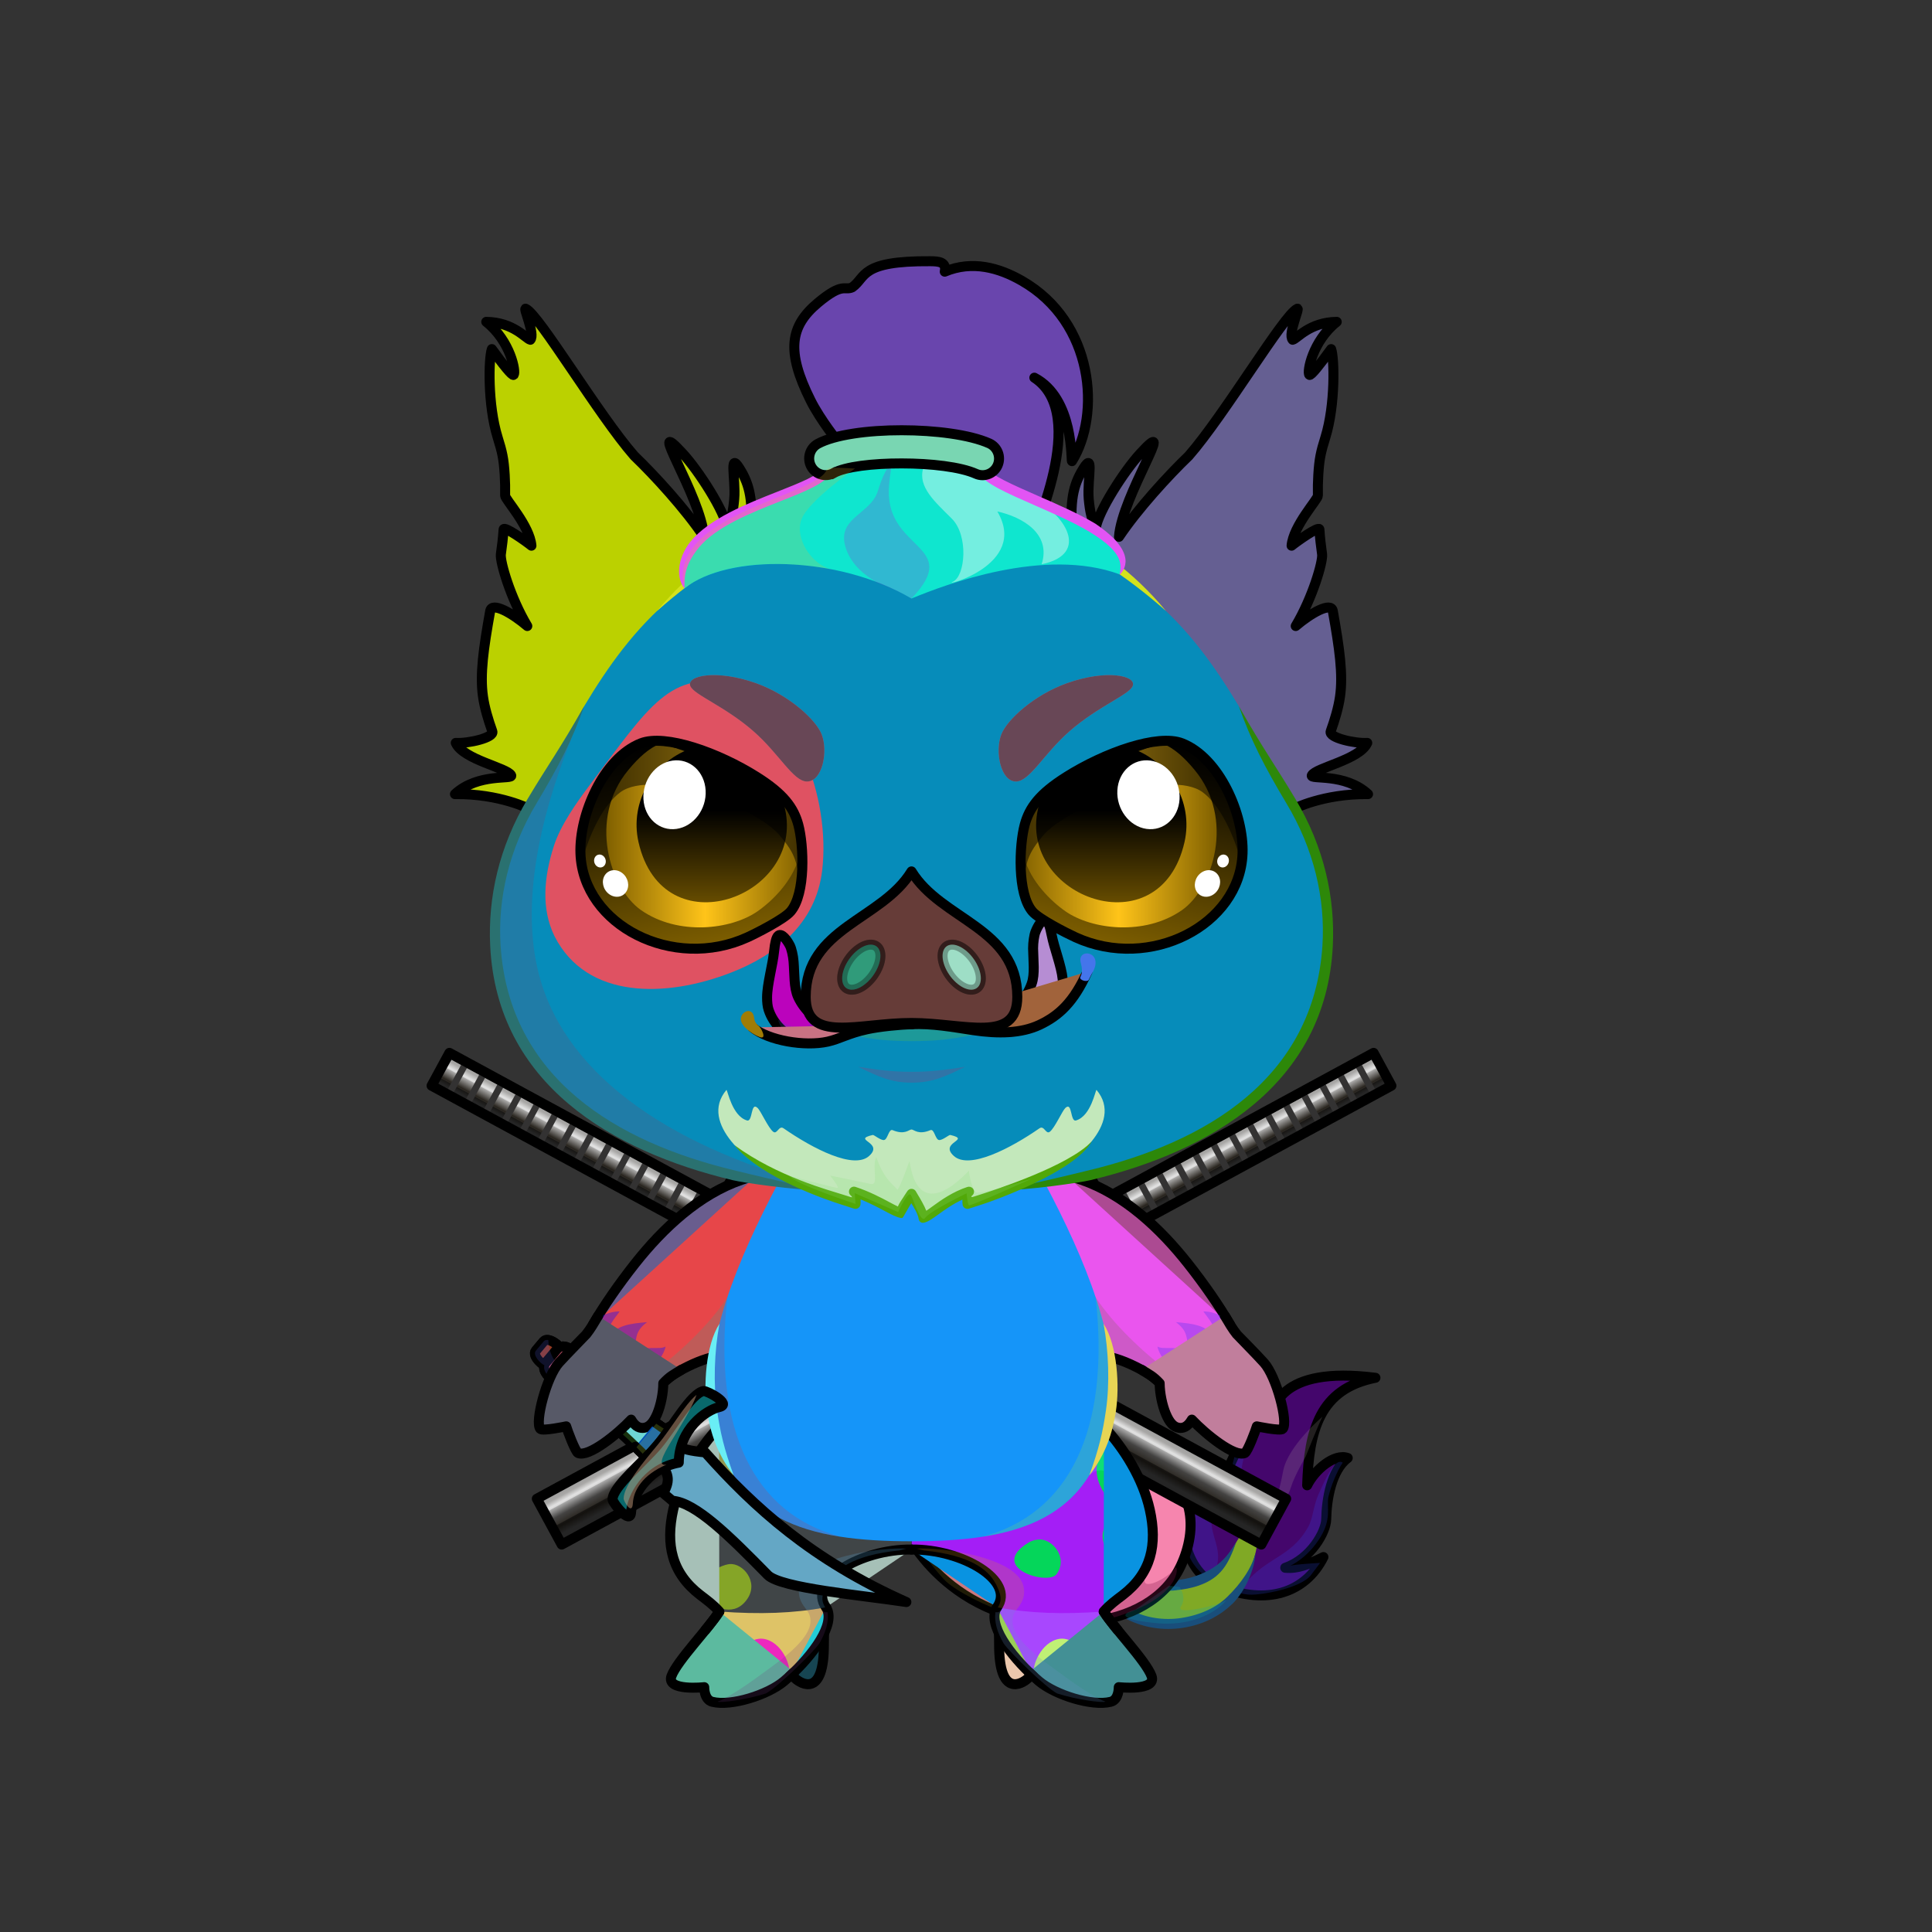 <svg xmlns="http://www.w3.org/2000/svg" xmlns:xlink="http://www.w3.org/1999/xlink" style="shape-rendering:geometricPrecision; text-rendering:geometricPrecision; image-rendering:optimizeQuality; fill-rule:evenodd; clip-rule:evenodd" version="1.1" viewBox="0 0 29000 29000" xml:space="preserve"><rect x="0" y="0" width="29000" height="29000" fill="#333333" stroke="none"/><defs><style type="text/css">.HairBack-Pig0fil0 {fill:none}
.Tail-Pig4fil10 {fill:black;fill-opacity:0.2}
.Tail-Pig4fil33 {fill:url(#Tail-Pig4id131)}
.Tail-Pig4fil30 {fill:black;fill-rule:nonzero}
.Tail-Pig4fil26 {fill:black;fill-opacity:0.302}
.Tail-Pig4fil32 {fill:url(#Tail-Pig4id167)}
.Tail-Pig4str0 {stroke:black;stroke-width:150;stroke-linecap:round;stroke-linejoin:round}
.Tail-Pig4fil34 {fill:url(#Tail-Pig4id149)}
.Tail-Pig4str1 {stroke:black;stroke-width:150}
.RightFoot-Pig0fil37 {fill:#d9c9ad}
.RightFoot-Pig0fil38 {fill:#d18fad}
.RightFoot-Pig0fil39 {fill:url(#RightFoot-Pig0id227)}
.RightFoot-Pig0fil40 {fill:black}
.RightFoot-Pig0fil10 {fill:black;fill-opacity:0.2}
.RightFoot-Pig0fil0 {fill:none}
.RightFoot-Pig0str2 {stroke:black;stroke-width:150;stroke-linecap:round;stroke-linejoin:round}
.RightLeg-Pig2fil52 {fill:url(#RightLeg-Pig2id37)}
.RightLeg-Pig2fil55 {fill:url(#RightLeg-Pig2id0)}
.RightLeg-Pig2fil10 {fill:black;fill-opacity:0.2}
.RightLeg-Pig2fil0 {fill:none}
.RightLeg-Pig2str2 {stroke:black;stroke-width:150;stroke-linecap:round;stroke-linejoin:round}
.LeftFoot-Pig0fil37 {fill:#d9c9ad}
.LeftFoot-Pig0fil38 {fill:#d18fad}
.LeftFoot-Pig0fil57 {fill:url(#LeftFoot-Pig0id220)}
.LeftFoot-Pig0fil40 {fill:black}
.LeftFoot-Pig0fil10 {fill:black;fill-opacity:0.2}
.LeftFoot-Pig0fil0 {fill:none}
.LeftFoot-Pig0str2 {stroke:black;stroke-width:150;stroke-linecap:round;stroke-linejoin:round}
.LeftLeg-Pig2fil62 {fill:url(#LeftLeg-Pig2id49)}
.LeftLeg-Pig2fil65 {fill:url(#LeftLeg-Pig2id75)}
.LeftLeg-Pig2fil10 {fill:black;fill-opacity:0.2}
.LeftLeg-Pig2fil0 {fill:none}
.LeftLeg-Pig2str2 {stroke:black;stroke-width:150;stroke-linecap:round;stroke-linejoin:round}
.RightHand-Pig0fil68 {fill:url(#RightHand-Pig0id57)}
.RightHand-Pig0fil10 {fill:black;fill-opacity:0.2}
.RightHand-Pig0fil0 {fill:none}
.RightHand-Pig0str0 {stroke:black;stroke-width:150;stroke-linecap:round;stroke-linejoin:round}
.RightPaw-Pig11fil74 {fill:url(#RightPaw-Pig11id25)}
.RightPaw-Pig11fil51 {fill:black;fill-opacity:0.4}
.RightPaw-Pig11fil10 {fill:black;fill-opacity:0.2}
.RightPaw-Pig11fil78 {fill:url(#RightPaw-Pig11id218)}
.RightPaw-Pig11fil40 {fill:black}
.RightPaw-Pig11fil0 {fill:none}
.RightPaw-Pig11str2 {stroke:black;stroke-width:150;stroke-linecap:round;stroke-linejoin:round}
.LeftHand-Pig0fil79 {fill:url(#LeftHand-Pig0id22)}
.LeftHand-Pig0fil10 {fill:black;fill-opacity:0.2}
.LeftHand-Pig0fil0 {fill:none}
.LeftHand-Pig0str0 {stroke:black;stroke-width:150;stroke-linecap:round;stroke-linejoin:round}
.Body-Pig0fil83 {fill:url(#Body-Pig0id42)}
.Body-Pig0fil10 {fill:black;fill-opacity:0.2}
.Body-Pig0fil84 {fill:black;fill-rule:nonzero}
.LeftPaw-Pig11fil91 {fill:url(#LeftPaw-Pig11id70)}
.LeftPaw-Pig11fil51 {fill:black;fill-opacity:0.4}
.LeftPaw-Pig11fil10 {fill:black;fill-opacity:0.2}
.LeftPaw-Pig11fil95 {fill:url(#LeftPaw-Pig11id210)}
.LeftPaw-Pig11fil40 {fill:black}
.LeftPaw-Pig11fil0 {fill:none}
.LeftPaw-Pig11str2 {stroke:black;stroke-width:150;stroke-linecap:round;stroke-linejoin:round}
.Ears-Pig9fil147 {fill:url(#Ears-Pig9id46)}
.Ears-Pig9fil148 {fill:black;fill-opacity:0.502}
.Ears-Pig9fil10 {fill:black;fill-opacity:0.2}
.Ears-Pig9fil149 {fill:url(#Ears-Pig9id15)}
.Ears-Pig9fil150 {fill:url(#Ears-Pig9id84)}
.Ears-Pig9fil151 {fill:url(#Ears-Pig9id83)}
.Ears-Pig9fil0 {fill:none}
.Ears-Pig9str0 {stroke:black;stroke-width:150;stroke-linecap:round;stroke-linejoin:round}
.Head-Pig1fil160 {fill:url(#Head-Pig1id50)}
.Head-Pig1fil161 {fill:url(#Head-Pig1id159)}
.Head-Pig1fil10 {fill:black;fill-opacity:0.2}
.Head-Pig1fil84 {fill:black;fill-rule:nonzero}
.Mouth-Pig11fil26 {fill:black;fill-opacity:0.302}
.Mouth-Pig11fil172 {fill:black;fill-rule:nonzero;fill-opacity:0.2}
.Mouth-Pig11fil10 {fill:black;fill-opacity:0.2}
.Mouth-Pig11fil169 {fill:black}
.Mouth-Pig11fil173 {fill:white}
.Mouth-Pig11str0 {stroke:black;stroke-width:150;stroke-linecap:round;stroke-linejoin:round}
.Mouth-Pig11fil0 {fill:none}
.EyesClosed-Pig9fil38 {fill:#d18fad}
.EyesClosed-Pig9fil148 {fill:black;fill-opacity:0.502}
.EyesClosed-Pig9fil84 {fill:black;fill-rule:nonzero}
.Eyes-Pig9fil226 {fill:url(#Eyes-Pig9id148)}
.Eyes-Pig9fil227 {fill:url(#Eyes-Pig9id10)}
.Eyes-Pig9fil228 {fill:url(#Eyes-Pig9id45)}
.Eyes-Pig9fil148 {fill:black;fill-opacity:0.502}
.Eyes-Pig9fil173 {fill:white}
.Eyes-Pig9fil229 {fill:url(#Eyes-Pig9id161)}
.Eyes-Pig9fil230 {fill:url(#Eyes-Pig9id64)}
.Eyes-Pig9fil231 {fill:url(#Eyes-Pig9id76)}
.Eyes-Pig9fil0 {fill:none}
.Eyes-Pig9str0 {stroke:black;stroke-width:150;stroke-linecap:round;stroke-linejoin:round}
.Moustache-Pig3fil234 {fill:url(#Moustache-Pig3id41)}
.Moustache-Pig3fil84 {fill:black;fill-rule:nonzero}
.Moustache-Pig3fil10 {fill:black;fill-opacity:0.2}
.Nose-Pig6fil244 {fill:url(#Nose-Pig6id181)}
.Nose-Pig6str0 {stroke:black;stroke-width:150;stroke-linecap:round;stroke-linejoin:round}
.Nose-Pig6fil26 {fill:black;fill-opacity:0.302}
.Nose-Pig6str3 {stroke:black;stroke-width:150;stroke-linecap:round;stroke-linejoin:round;stroke-opacity:0.302}
.Nose-Pig6fil237 {fill:none}
.Hair-Pig4fil250 {fill:url(#Hair-Pig4id8)}
.Hair-Pig4fil10 {fill:black;fill-opacity:0.2}
.Hair-Pig4fil84 {fill:black;fill-rule:nonzero}
.Hair-Pig4fil246 {fill:#454041;fill-opacity:0.702}
.Hair-Pig4fil251 {fill:url(#Hair-Pig4id24)}
.Hair-Pig4fil0 {fill:none}
.Hair-Pig4str0 {stroke:black;stroke-width:150;stroke-linecap:round;stroke-linejoin:round}
.Hair-Pig4fil252 {fill:url(#Hair-Pig4id85)}
.Hair-Pig4str1 {stroke:black;stroke-width:150}
.WeaponScreamBack-Mediumfil44 {fill:url(#WeaponScreamBack-Mediumid35)}
.WeaponScreamBack-Mediumfil42 {fill:black;fill-opacity:0.2}
.WeaponScreamBack-Mediumfil5 {fill:none}
.WeaponScreamBack-Mediumstr3 {stroke:black;stroke-width:150;stroke-linecap:round;stroke-linejoin:round;stroke-miterlimit:22.926}
.WeaponScreamBack-Mediumfil45 {fill:url(#WeaponScreamBack-Mediumid37)}
.WeaponScreamBack-Mediumstr4 {stroke:black;stroke-width:150;stroke-linecap:round;stroke-linejoin:round;stroke-miterlimit:22.926}
.WeaponScreamBack-Mediumfil46 {fill:url(#WeaponScreamBack-Mediumid49)}
.WeaponScream-Mediumfil47 {fill:url(#WeaponScream-Mediumid24)}
.WeaponScream-Mediumfil48 {fill:url(#WeaponScream-Mediumid29)}
.WeaponScream-Mediumfil49 {fill:white}
.WeaponScream-Mediumfil50 {fill:url(#WeaponScream-Mediumid39)}
.WeaponScream-Mediumfil42 {fill:black;fill-opacity:0.2}
.WeaponScream-Mediumfil52 {fill:black;fill-opacity:0.502}
.WeaponScream-Mediumfil5 {fill:none}
.WeaponScream-Mediumstr3 {stroke:black;stroke-width:150;stroke-linecap:round;stroke-linejoin:round;stroke-miterlimit:22.926}
.WeaponScream-Mediumfil51 {fill:url(#WeaponScream-Mediumid44)}
.WeaponScream-Mediumstr4 {stroke:black;stroke-width:150;stroke-linecap:round;stroke-linejoin:round;stroke-miterlimit:22.926}
.AccessoryCutepoolKatanas-Mediumfil0 {fill:url(#AccessoryCutepoolKatanas-Mediumid183)}
.AccessoryCutepoolKatanas-Mediumfil1 {fill:url(#AccessoryCutepoolKatanas-Mediumid202)}
.AccessoryCutepoolKatanas-Mediumfil2 {fill:white;fill-opacity:0.502}
.AccessoryCutepoolKatanas-Mediumfil5 {fill:black;fill-opacity:0.502}
.AccessoryCutepoolKatanas-Mediumfil6 {fill:url(#AccessoryCutepoolKatanas-Mediumid142)}
.AccessoryCutepoolKatanas-Mediumfil7 {fill:url(#AccessoryCutepoolKatanas-Mediumid203)}
.AccessoryCutepoolKatanas-Mediumfil3 {fill:none}
.AccessoryCutepoolKatanas-Mediumstr0 {stroke:black;stroke-width:150;stroke-linecap:round;stroke-linejoin:round;stroke-miterlimit:22.926}
.AccessoryCutepoolKatanas-Mediumfil4 {fill:url(#AccessoryCutepoolKatanas-Mediumid86)}
.AccessoryCutepoolKatanas-Mediumstr1 {stroke:black;stroke-width:100;stroke-miterlimit:22.926}
.AccessoryCutepoolKatanas-Mediumstr2 {stroke:#333232;stroke-width:100;stroke-miterlimit:22.926}
.AccessoryCutepoolKatanas-Mediumfil8 {fill:url(#AccessoryCutepoolKatanas-Mediumid159)}
</style><linearGradient gradientUnits="userSpaceOnUse" id="Tail-Pig4id131" x1="16818.1" x2="18132.1" xlink:href="#Tail-Pig4id94" y1="24163.1" y2="22966.9">
  </linearGradient><linearGradient gradientUnits="userSpaceOnUse" id="Tail-Pig4id167" x1="19588.7" x2="18835.7" xlink:href="#Tail-Pig4id5" y1="20715.4" y2="23880.9">
  </linearGradient><linearGradient gradientUnits="userSpaceOnUse" id="Tail-Pig4id149" x1="13985.9" x2="17433.3" xlink:href="#Tail-Pig4id94" y1="23274.1" y2="22920.4">
  </linearGradient><linearGradient gradientUnits="objectBoundingBox" id="RightFoot-Pig0id227" x1="50%" x2="50%" xlink:href="#RightFoot-Pig0id0" y1="100%" y2="0%">
  </linearGradient><linearGradient gradientUnits="objectBoundingBox" id="RightLeg-Pig2id37" x1="50%" x2="50%" xlink:href="#RightLeg-Pig2id2" y1="100%" y2="0%">
  </linearGradient><linearGradient gradientUnits="userSpaceOnUse" id="RightLeg-Pig2id0" x1="16257.8" x2="16257.8" y1="21560.3" y2="23683.4">
   <stop offset="0" style="stop-opacity:1; stop-color:#d18fad"/>
   <stop offset="1" style="stop-opacity:1; stop-color:#f7c1d9"/>
  </linearGradient><linearGradient gradientUnits="objectBoundingBox" id="LeftFoot-Pig0id220" x1="50%" x2="50%" xlink:href="#LeftFoot-Pig0id0" y1="100%" y2="0%">
  </linearGradient><linearGradient gradientUnits="objectBoundingBox" id="LeftLeg-Pig2id49" x1="50%" x2="50%" xlink:href="#LeftLeg-Pig2id2" y1="100%" y2="0%">
  </linearGradient><linearGradient gradientUnits="userSpaceOnUse" id="LeftLeg-Pig2id75" x1="10676" x2="10676" xlink:href="#LeftLeg-Pig2id0" y1="21560.3" y2="24161.2">
  </linearGradient><linearGradient gradientUnits="objectBoundingBox" id="RightHand-Pig0id57" x1="30.124%" x2="69.876%" xlink:href="#RightHand-Pig0id22" y1="2.322%" y2="97.678%">
  </linearGradient><linearGradient gradientUnits="objectBoundingBox" id="RightPaw-Pig11id25" x1="81.883%" x2="18.117%" y1="89.198%" y2="10.802%">
   <stop offset="0" style="stop-opacity:1; stop-color:#99835c"/>
   <stop offset="0.62" style="stop-opacity:1; stop-color:#bfa67c"/>
   <stop offset="1" style="stop-opacity:1; stop-color:#bfa67c"/>
  </linearGradient><linearGradient gradientUnits="objectBoundingBox" id="RightPaw-Pig11id218" x1="50%" x2="50%" xlink:href="#RightPaw-Pig11id210" y1="100%" y2="0%">
  </linearGradient><linearGradient gradientUnits="objectBoundingBox" id="LeftHand-Pig0id22" x1="69.876%" x2="30.124%" y1="2.322%" y2="97.678%">
   <stop offset="0" style="stop-opacity:1; stop-color:#99835c"/>
   <stop offset="0.02" style="stop-opacity:1; stop-color:#99835c"/>
   <stop offset="0.922" style="stop-opacity:1; stop-color:#bfa67c"/>
   <stop offset="1" style="stop-opacity:1; stop-color:#bfa67c"/>
  </linearGradient><linearGradient gradientUnits="objectBoundingBox" id="Body-Pig0id42" x1="50%" x2="50%" y1="0%" y2="100%">
   <stop offset="0" style="stop-opacity:1; stop-color:#99835c"/>
   <stop offset="0.031" style="stop-opacity:1; stop-color:#99835c"/>
   <stop offset="0.529" style="stop-opacity:1; stop-color:#bfa67c"/>
   <stop offset="1" style="stop-opacity:1; stop-color:#d9c9ad"/>
  </linearGradient><linearGradient gradientUnits="objectBoundingBox" id="LeftPaw-Pig11id70" x1="18.117%" x2="81.883%" xlink:href="#LeftPaw-Pig11id25" y1="89.198%" y2="10.802%">
  </linearGradient><linearGradient gradientUnits="objectBoundingBox" id="LeftPaw-Pig11id210" x1="50%" x2="50%" y1="100%" y2="0%">
   <stop offset="0" style="stop-opacity:1; stop-color:#bfa67c"/>
   <stop offset="1" style="stop-opacity:1; stop-color:#d9c9ad"/>
  </linearGradient><linearGradient gradientUnits="userSpaceOnUse" id="Ears-Pig9id46" x1="11401.5" x2="6703.15" xlink:href="#Ears-Pig9id16" y1="10047.6" y2="6757.83">
  </linearGradient><linearGradient gradientUnits="userSpaceOnUse" id="Ears-Pig9id15" x1="8056.06" x2="10518.4" xlink:href="#Ears-Pig9id4" y1="9460.4" y2="5195.46">
  </linearGradient><linearGradient gradientUnits="userSpaceOnUse" id="Ears-Pig9id84" x1="15962.4" x2="20660.7" xlink:href="#Ears-Pig9id16" y1="10047.6" y2="6757.83">
  </linearGradient><linearGradient gradientUnits="userSpaceOnUse" id="Ears-Pig9id83" x1="19307.8" x2="16845.4" xlink:href="#Ears-Pig9id4" y1="9460.4" y2="5195.46">
  </linearGradient><linearGradient gradientUnits="objectBoundingBox" id="Head-Pig1id50" x1="50%" x2="50%" xlink:href="#Head-Pig1id3" y1="100%" y2="0%">
  </linearGradient><linearGradient gradientUnits="userSpaceOnUse" id="Head-Pig1id159" x1="10433.5" x2="10113" xlink:href="#Head-Pig1id0" y1="14832.1" y2="10239.8">
  </linearGradient><linearGradient gradientUnits="userSpaceOnUse" id="Eyes-Pig9id148" x1="16641" x2="17334.4" y1="14255.9" y2="11076.2">
   <stop offset="0" style="stop-opacity:1; stop-color:#806000"/>
   <stop offset="1" style="stop-opacity:1; stop-color:black"/>
  </linearGradient><linearGradient gradientUnits="userSpaceOnUse" id="Eyes-Pig9id10" x1="15305.7" x2="18262.7" y1="12539.6" y2="12539.6">
   <stop offset="0" style="stop-opacity:1; stop-color:#806000"/>
   <stop offset="0.502" style="stop-opacity:1; stop-color:#ffc419"/>
   <stop offset="1" style="stop-opacity:1; stop-color:#806000"/>
  </linearGradient><linearGradient gradientUnits="userSpaceOnUse" id="Eyes-Pig9id45" x1="16680.3" x2="16680.3" y1="11243.5" y2="13543.4">
   <stop offset="0" style="stop-opacity:1; stop-color:black"/>
   <stop offset="0.4" style="stop-opacity:1; stop-color:black"/>
   <stop offset="1" style="stop-opacity:1; stop-color:#664c00"/>
  </linearGradient><linearGradient gradientUnits="userSpaceOnUse" id="Eyes-Pig9id161" x1="10722.8" x2="10029.5" xlink:href="#Eyes-Pig9id148" y1="14255.9" y2="11076.2">
  </linearGradient><linearGradient gradientUnits="userSpaceOnUse" id="Eyes-Pig9id64" x1="9101.23" x2="12058.2" xlink:href="#Eyes-Pig9id10" y1="12539.6" y2="12539.6">
  </linearGradient><linearGradient gradientUnits="userSpaceOnUse" id="Eyes-Pig9id76" x1="10683.6" x2="10683.6" xlink:href="#Eyes-Pig9id45" y1="11243.5" y2="13543.4">
  </linearGradient><linearGradient gradientUnits="userSpaceOnUse" id="Moustache-Pig3id41" x1="13681.9" x2="13681.9" y1="18279.7" y2="16359.7">
   <stop offset="0" style="stop-opacity:1; stop-color:#2b2425"/>
   <stop offset="0.6" style="stop-opacity:1; stop-color:#2b2425"/>
   <stop offset="1" style="stop-opacity:1; stop-color:#454041"/>
  </linearGradient><linearGradient gradientUnits="userSpaceOnUse" id="Nose-Pig6id181" x1="13681.9" x2="13681.9" xlink:href="#Nose-Pig6id151" y1="13079.6" y2="15426.2">
  </linearGradient><linearGradient gradientUnits="userSpaceOnUse" id="Hair-Pig4id8" x1="14145" x2="14145" xlink:href="#Hair-Pig4id7" y1="3897.69" y2="8320.53">
  </linearGradient><linearGradient gradientUnits="userSpaceOnUse" id="Hair-Pig4id24" x1="13551.5" x2="13551.5" xlink:href="#Hair-Pig4id7" y1="6803" y2="8984.48">
  </linearGradient><linearGradient gradientUnits="userSpaceOnUse" id="Hair-Pig4id85" x1="12145.8" x2="14996" xlink:href="#Hair-Pig4id10" y1="6795.31" y2="6795.31">
  </linearGradient><linearGradient gradientUnits="objectBoundingBox" id="WeaponScreamBack-Mediumid35" x1="8.026%" x2="90.708%" y1="10.627%" y2="87.698%">
   <stop offset="0" style="stop-opacity:1; stop-color:#393630"/>
   <stop offset="0.439" style="stop-opacity:1; stop-color:#363332"/>
   <stop offset="0.769" style="stop-opacity:1; stop-color:#BBAFA2"/>
   <stop offset="1" style="stop-opacity:1; stop-color:#BBAFA2"/>
  </linearGradient><linearGradient gradientUnits="objectBoundingBox" id="WeaponScreamBack-Mediumid37" x1="14.069%" x2="76.673%" xlink:href="#WeaponScreamBack-Mediumid36" y1="81.648%" y2="8.759%">
  </linearGradient><linearGradient gradientUnits="objectBoundingBox" id="WeaponScreamBack-Mediumid49" x1="8.577%" x2="81.832%" xlink:href="#WeaponScreamBack-Mediumid36" y1="86.422%" y2="4.37%">
  </linearGradient><linearGradient gradientUnits="userSpaceOnUse" id="WeaponScream-Mediumid24" x1="10682.17" x2="12631.19" xlink:href="#WeaponScream-Mediumid23" y1="23543.13" y2="22709.24">
  </linearGradient><linearGradient gradientUnits="userSpaceOnUse" id="WeaponScream-Mediumid29" x1="10682.17" x2="12631.19" xlink:href="#WeaponScream-Mediumid22" y1="23543.13" y2="22709.24">
  </linearGradient><linearGradient gradientUnits="userSpaceOnUse" id="WeaponScream-Mediumid39" x1="9702.03" x2="9869.77" y1="21546.5" y2="21687.25">
   <stop offset="0" style="stop-opacity:1; stop-color:#BBAFA2"/>
   <stop offset="0.2" style="stop-opacity:1; stop-color:#BBAFA2"/>
   <stop offset="1" style="stop-opacity:1; stop-color:#363332"/>
  </linearGradient><linearGradient gradientUnits="userSpaceOnUse" id="WeaponScream-Mediumid44" x1="9290.05" x2="10732.79" xlink:href="#WeaponScream-Mediumid36" y1="22665.8" y2="20946.41">
  </linearGradient><linearGradient gradientUnits="userSpaceOnUse" id="AccessoryCutepoolKatanas-Mediumid183" x1="15242.32" x2="14868.97" xlink:href="#AccessoryCutepoolKatanas-Mediumid75" y1="20290.65" y2="20978.33">
  </linearGradient><linearGradient gradientUnits="userSpaceOnUse" id="AccessoryCutepoolKatanas-Mediumid202" x1="8777.7" x2="8510.04" xlink:href="#AccessoryCutepoolKatanas-Mediumid69" y1="16906.97" y2="17399.98">
  </linearGradient><linearGradient gradientUnits="userSpaceOnUse" id="AccessoryCutepoolKatanas-Mediumid142" x1="12121.49" x2="12494.84" xlink:href="#AccessoryCutepoolKatanas-Mediumid75" y1="20290.64" y2="20978.32">
  </linearGradient><linearGradient gradientUnits="userSpaceOnUse" id="AccessoryCutepoolKatanas-Mediumid203" x1="18586.11" x2="18853.77" xlink:href="#AccessoryCutepoolKatanas-Mediumid69" y1="16906.96" y2="17399.97">
  </linearGradient><linearGradient gradientUnits="userSpaceOnUse" id="AccessoryCutepoolKatanas-Mediumid86" x1="11162.06" x2="10505.61" xlink:href="#AccessoryCutepoolKatanas-Mediumid69" y1="17737.86" y2="18947">
  </linearGradient><linearGradient gradientUnits="userSpaceOnUse" id="AccessoryCutepoolKatanas-Mediumid159" x1="16201.75" x2="16858.2" xlink:href="#AccessoryCutepoolKatanas-Mediumid69" y1="17737.85" y2="18946.99">
  </linearGradient><linearGradient gradientUnits="userSpaceOnUse" id="Tail-Pig4id94" x1="13432.5" x2="17737.9" y1="23392.7" y2="23392.7">
   <stop offset="0" style="stop-opacity:1; stop-color:#99835c"/>
   <stop offset="1" style="stop-opacity:1; stop-color:#d9c9ad"/>
  </linearGradient><linearGradient gradientUnits="userSpaceOnUse" id="Tail-Pig4id5" x1="18537.4" x2="18537.4" y1="11625" y2="5118.17">
   <stop offset="0" style="stop-opacity:1; stop-color:#d18fad"/>
   <stop offset="1" style="stop-opacity:1; stop-color:#bfa67c"/>
  </linearGradient><linearGradient gradientUnits="userSpaceOnUse" id="RightFoot-Pig0id0" x1="16257.8" x2="16257.8" y1="21560.3" y2="23683.4">
   <stop offset="0" style="stop-opacity:1; stop-color:#d18fad"/>
   <stop offset="1" style="stop-opacity:1; stop-color:#f7c1d9"/>
  </linearGradient><linearGradient gradientUnits="userSpaceOnUse" id="RightLeg-Pig2id2" x1="11782.6" x2="11782.6" y1="24212.9" y2="21311.8">
   <stop offset="0" style="stop-opacity:1; stop-color:#d9c9ad"/>
   <stop offset="0.388" style="stop-opacity:1; stop-color:#d9c9ad"/>
   <stop offset="1" style="stop-opacity:1; stop-color:#bfa67c"/>
  </linearGradient><linearGradient gradientUnits="userSpaceOnUse" id="LeftFoot-Pig0id0" x1="16257.8" x2="16257.8" y1="21560.3" y2="23683.4">
   <stop offset="0" style="stop-opacity:1; stop-color:#d18fad"/>
   <stop offset="1" style="stop-opacity:1; stop-color:#f7c1d9"/>
  </linearGradient><linearGradient gradientUnits="userSpaceOnUse" id="LeftLeg-Pig2id2" x1="11782.6" x2="11782.6" y1="24212.9" y2="21311.8">
   <stop offset="0" style="stop-opacity:1; stop-color:#d9c9ad"/>
   <stop offset="0.388" style="stop-opacity:1; stop-color:#d9c9ad"/>
   <stop offset="1" style="stop-opacity:1; stop-color:#bfa67c"/>
  </linearGradient><linearGradient gradientUnits="userSpaceOnUse" id="LeftLeg-Pig2id0" x1="16257.8" x2="16257.8" y1="21560.3" y2="23683.4">
   <stop offset="0" style="stop-opacity:1; stop-color:#d18fad"/>
   <stop offset="1" style="stop-opacity:1; stop-color:#f7c1d9"/>
  </linearGradient><linearGradient gradientUnits="objectBoundingBox" id="RightHand-Pig0id22" x1="69.876%" x2="30.124%" y1="2.322%" y2="97.678%">
   <stop offset="0" style="stop-opacity:1; stop-color:#99835c"/>
   <stop offset="0.02" style="stop-opacity:1; stop-color:#99835c"/>
   <stop offset="0.922" style="stop-opacity:1; stop-color:#bfa67c"/>
   <stop offset="1" style="stop-opacity:1; stop-color:#bfa67c"/>
  </linearGradient><linearGradient gradientUnits="objectBoundingBox" id="RightPaw-Pig11id210" x1="50%" x2="50%" y1="100%" y2="0%">
   <stop offset="0" style="stop-opacity:1; stop-color:#bfa67c"/>
   <stop offset="1" style="stop-opacity:1; stop-color:#d9c9ad"/>
  </linearGradient><linearGradient gradientUnits="objectBoundingBox" id="LeftPaw-Pig11id25" x1="81.883%" x2="18.117%" y1="89.198%" y2="10.802%">
   <stop offset="0" style="stop-opacity:1; stop-color:#99835c"/>
   <stop offset="0.62" style="stop-opacity:1; stop-color:#bfa67c"/>
   <stop offset="1" style="stop-opacity:1; stop-color:#bfa67c"/>
  </linearGradient><linearGradient gradientUnits="userSpaceOnUse" id="Ears-Pig9id16" x1="16438.6" x2="20876.9" y1="9204.54" y2="7320.6">
   <stop offset="0" style="stop-opacity:1; stop-color:#d18fad"/>
   <stop offset="0.6" style="stop-opacity:1; stop-color:#d18fad"/>
   <stop offset="1" style="stop-opacity:1; stop-color:#f7c1d9"/>
  </linearGradient><linearGradient gradientUnits="userSpaceOnUse" id="Ears-Pig9id4" x1="18422.2" x2="18422.2" y1="11201" y2="5413.86">
   <stop offset="0" style="stop-opacity:1; stop-color:#bfa67c"/>
   <stop offset="1" style="stop-opacity:1; stop-color:#d18fad"/>
  </linearGradient><linearGradient gradientUnits="userSpaceOnUse" id="Head-Pig1id3" x1="18922.8" x2="18922.8" y1="11187.2" y2="5413.87">
   <stop offset="0" style="stop-opacity:1; stop-color:#99835c"/>
   <stop offset="0.388" style="stop-opacity:1; stop-color:#bfa67c"/>
   <stop offset="1" style="stop-opacity:1; stop-color:#d9c9ad"/>
  </linearGradient><linearGradient gradientUnits="userSpaceOnUse" id="Head-Pig1id0" x1="16257.8" x2="16257.8" y1="21560.3" y2="23683.4">
   <stop offset="0" style="stop-opacity:1; stop-color:#d18fad"/>
   <stop offset="1" style="stop-opacity:1; stop-color:#f7c1d9"/>
  </linearGradient><linearGradient gradientUnits="userSpaceOnUse" id="Nose-Pig6id151" x1="13681.9" x2="13681.9" y1="13554.2" y2="15469.2">
   <stop offset="0" style="stop-opacity:1; stop-color:#FFCCCC"/>
   <stop offset="1" style="stop-opacity:1; stop-color:#DB9092"/>
  </linearGradient><linearGradient gradientUnits="userSpaceOnUse" id="Hair-Pig4id7" x1="17165.3" x2="17165.3" y1="19960.9" y2="12270.8">
   <stop offset="0" style="stop-opacity:1; stop-color:#2b2425"/>
   <stop offset="1" style="stop-opacity:1; stop-color:#454041"/>
  </linearGradient><linearGradient gradientUnits="userSpaceOnUse" id="Hair-Pig4id10" x1="15305.7" x2="18262.7" y1="12539.6" y2="12539.6">
   <stop offset="0" style="stop-opacity:1; stop-color:#806000"/>
   <stop offset="0.502" style="stop-opacity:1; stop-color:#ffc419"/>
   <stop offset="1" style="stop-opacity:1; stop-color:#806000"/>
  </linearGradient><linearGradient gradientUnits="userSpaceOnUse" id="WeaponScreamBack-Mediumid36" x1="8371.31" x2="8526.03" y1="21392.92" y2="21061.12">
   <stop offset="0" style="stop-opacity:1; stop-color:#393630"/>
   <stop offset="0.29" style="stop-opacity:1; stop-color:#363332"/>
   <stop offset="1" style="stop-opacity:1; stop-color:#BBAFA2"/>
  </linearGradient><linearGradient gradientUnits="userSpaceOnUse" id="WeaponScream-Mediumid23" x1="11266.97" x2="13621.83" y1="24240.64" y2="22979.91">
   <stop offset="0" style="stop-opacity:1; stop-color:#6E6A66"/>
   <stop offset="0.302" style="stop-opacity:1; stop-color:#DBD4C7"/>
   <stop offset="0.502" style="stop-opacity:1; stop-color:#7C7A76"/>
   <stop offset="0.729" style="stop-opacity:1; stop-color:#E8E4D6"/>
   <stop offset="1" style="stop-opacity:1; stop-color:#474645"/>
  </linearGradient><linearGradient gradientUnits="userSpaceOnUse" id="WeaponScream-Mediumid22" x1="11266.97" x2="13621.83" y1="24240.64" y2="22979.91">
   <stop offset="0" style="stop-opacity:1; stop-color:#363638"/>
   <stop offset="0.302" style="stop-opacity:1; stop-color:#767778"/>
   <stop offset="0.502" style="stop-opacity:1; stop-color:#3E3E40"/>
   <stop offset="0.729" style="stop-opacity:1; stop-color:#D0CDD1"/>
   <stop offset="1" style="stop-opacity:1; stop-color:#2C2C2E"/>
  </linearGradient><linearGradient gradientUnits="userSpaceOnUse" id="WeaponScream-Mediumid36" x1="8371.31" x2="8526.03" y1="21392.92" y2="21061.12">
   <stop offset="0" style="stop-opacity:1; stop-color:#393630"/>
   <stop offset="0.29" style="stop-opacity:1; stop-color:#363332"/>
   <stop offset="1" style="stop-opacity:1; stop-color:#BBAFA2"/>
  </linearGradient><linearGradient gradientUnits="userSpaceOnUse" id="AccessoryCutepoolKatanas-Mediumid75" x1="15117.03" x2="14773.66" y1="21302.02" y2="21934.49">
   <stop offset="0" style="stop-opacity:1; stop-color:#2D2D2D"/>
   <stop offset="0.169" style="stop-opacity:1; stop-color:#514F4C"/>
   <stop offset="0.271" style="stop-opacity:1; stop-color:#C4C4C4"/>
   <stop offset="0.49" style="stop-opacity:1; stop-color:#444342"/>
   <stop offset="0.671" style="stop-opacity:1; stop-color:#28241E"/>
   <stop offset="0.82" style="stop-opacity:1; stop-color:#4A4A4A"/>
   <stop offset="1" style="stop-opacity:1; stop-color:#4A4A4A"/>
  </linearGradient><linearGradient gradientUnits="userSpaceOnUse" id="AccessoryCutepoolKatanas-Mediumid69" x1="18192.35" x2="18438.51" y1="18190.02" y2="18643.44">
   <stop offset="0" style="stop-opacity:1; stop-color:#2D2D2D"/>
   <stop offset="0.2" style="stop-opacity:1; stop-color:#514F4C"/>
   <stop offset="0.349" style="stop-opacity:1; stop-color:#C4C4C4"/>
   <stop offset="0.671" style="stop-opacity:1; stop-color:#28241E"/>
   <stop offset="0.82" style="stop-opacity:1; stop-color:#4A4A4A"/>
   <stop offset="1" style="stop-opacity:1; stop-color:#4A4A4A"/>
  </linearGradient></defs><g id="HairBack-Pig0">
 <animateTransform additive="sum" attributeName="transform" dur="10" repeatCount="indefinite" type="translate" values="0;0 200;0;0 200;0;0 200;0;0 200;0"/>
  <rect class="HairBack-Pig0fil0" height="890" width="890" x="13237" y="6590"/>
  <rect class="HairBack-Pig0fil0" height="890" width="890" x="13237" y="6590"/>
 </g><g id="Tail-Pig4">
  <path class="Tail-Pig4fil32 Tail-Pig4str0" d="M18327 23822c-507,-169 -732,-913 -375,-1407 74,-102 173,-187 275,-273 40,-34 81,467 121,432 6,-639 303,-807 355,-1161 28,-384 -43,-549 -91,-632 -48,-83 434,90 461,663 -12,-309 120,-947 1573,-763 -840,167 -999,789 -1025,1614 117,-238 413,-483 609,-410 -243,179 -318,617 -323,920 -3,189 -230,595 -615,728 191,16 336,-45 573,-161 -272,542 -853,723 -1538,450z" style="fill:#44066c"/>
  <path class="Tail-Pig4fil10" d="M20155 21954c-116,-72 -245,213 -364,477 -74,165 -84,360 -151,482 -274,495 -649,438 -1033,956 0,0 -272,-130 -424,-194 260,-395 -74,-620 17,-966 0,0 86,68 225,235 70,85 138,3 175,-130 125,-450 -138,-660 250,-1358 72,-130 -309,366 -309,366l-193 752 -119 -433c0,0 -375,273 -371,437 4,165 -169,574 57,897 225,322 655,448 834,461 178,12 781,-97 929,-294 148,-197 138,-182 138,-182 0,0 -388,19 -456,46 -68,27 209,-61 427,-381 219,-320 118,-506 154,-661 36,-155 130,-390 214,-510z" style="fill:#364efb"/>
  <path class="Tail-Pig4fil33" d="M18822 22851c166,27 42,1340 -1082,1510 -269,40 -540,2 -785,-120 -477,-237 -893,-535 -887,-1078 5,-420 525,-627 608,-74 54,357 247,496 534,638 138,69 292,90 444,67 156,-15 391,-60 535,-186 373,-310 471,-783 633,-757z" style="fill:#80a925"/>
  <path class="Tail-Pig4fil30" d="M18499 24074c-182,175 -427,312 -748,361 -143,21 -287,22 -428,0 -138,-21 -273,-63 -402,-127 -216,-107 -420,-228 -583,-379l235 0c124,91 266,171 415,245 114,57 234,95 357,113 126,19 255,19 383,0 288,-44 525,-156 687,-311 214,-206 381,-450 432,-670 -21,316 -201,626 -348,768zm-1407 -496c46,28 97,55 152,82 61,31 125,51 192,61 68,10 138,10 207,-1l4 0c85,-8 194,-26 297,-62 341,-119 473,-284 612,-507 -117,319 -218,528 -562,649 -115,40 -235,59 -328,68l0 1c-85,12 -170,13 -252,0 -82,-12 -162,-37 -237,-75 -29,-14 -58,-29 -85,-43l0 -173z" style="fill:#194e7b"/>
  <path class="Tail-Pig4fil34 Tail-Pig4str1" d="M13590 22980c-74,-146 -60,-518 114,-580 173,-62 626,30 700,176 2,3 367,1151 1782,1081 176,-9 745,6 968,-383 187,-327 61,-627 -118,-753 -194,-137 -451,-83 -443,15 -97,-166 -385,-358 -265,-522 6,16 403,-347 904,-94 720,362 748,1036 493,1582 -233,500 -764,786 -1396,846 -2017,192 -2737,-1364 -2739,-1368z" style="fill:#f685ae"/>
  <path class="Tail-Pig4fil10" d="M17707 23822c0,0 112,152 19,294 -93,142 596,-33 666,-89 69,-56 -276,415 -1054,335 -779,-80 -299,-199 -299,-199l506 -360 162 19z" style="fill:#01b3b8"/>
  <path class="Tail-Pig4fil26" d="M17270 23437c0,0 -158,311 -59,337 99,27 374,-139 423,-235 50,-95 137,356 -677,660 -814,303 -523,-15 -523,-15 0,0 340,-59 836,-747z" style="fill:#86174e"/>
  <path class="Tail-Pig4fil26" d="M13814 23259c0,0 183,264 356,449 173,185 719,440 898,480 178,39 479,-245 446,-427 -32,-182 -703,-330 -803,-503 -101,-172 -328,-397 -361,-403 -33,-7 -776,84 -536,404z" style="fill:#665a15"/>
  <path class="Tail-Pig4fil10" d="M19850 21266c0,0 -519,437 -589,814 -70,376 -168,643 -226,718 176,-126 295,-319 345,-481 49,-162 218,-452 218,-452 0,0 194,-488 252,-599z" style="fill:#b2a0a4"/>
 </g><g id="AccessoryCutepoolKatanas-Medium">
  <animateTransform additive="sum" attributeName="transform" dur="10" repeatCount="indefinite" type="translate" values="0;0 200;0;0 200;0;0 200;0;0 200;0"/>
  <g id="_2386306507984">
   <g>
    <polygon class="AccessoryCutepoolKatanas-Mediumfil0" points="18932.67,23184.55 10805.28,18772.12 11178.63,18084.43 19306.02,22496.86 "/>
    <polygon class="AccessoryCutepoolKatanas-Mediumfil1" points="10541.89,18503.09 6478.19,16296.87 6745.85,15803.87 10809.54,18010.08 "/>
    <polygon class="AccessoryCutepoolKatanas-Mediumfil2" points="19189.63,22711.24 11066.04,18292.24 11182.43,18077.85 19306.02,22496.86 "/>
    <polygon class="AccessoryCutepoolKatanas-Mediumfil3 AccessoryCutepoolKatanas-Mediumstr0" points="18932.67,23184.55 10805.28,18772.12 11178.63,18084.43 19306.02,22496.86 "/>
    <polygon class="AccessoryCutepoolKatanas-Mediumfil4 AccessoryCutepoolKatanas-Mediumstr0" points="10347.49,18861.15 11003.94,17652.02 11320.18,17823.71 10663.73,19032.84 "/>
    <line class="AccessoryCutepoolKatanas-Mediumfil3 AccessoryCutepoolKatanas-Mediumstr1" x1="10541.89" x2="10809.54" y1="18503.09" y2="18010.08"/>
    <polygon class="AccessoryCutepoolKatanas-Mediumfil5" points="18937.58,23175.51 10810.18,18763.08 10663.73,19032.84 10343.78,18855.1 10545.88,18493.89 6492.1,16271.25 6557.12,16151.49 10620.82,18357.7 10581.25,18434.07 10896.03,18604.96 10931.75,18509.52 11198.91,18655 19071.39,22929.03 "/>
    <polygon class="AccessoryCutepoolKatanas-Mediumfil2" points="11060.83,18142.79 10878.31,18043.69 11035.16,17754.78 11217.68,17853.88 "/>
    <polygon class="AccessoryCutepoolKatanas-Mediumfil2" points="10639.08,18168.19 6706.47,16033.15 6775.9,15905.26 10708.51,18040.31 "/>
    <path class="AccessoryCutepoolKatanas-Mediumfil3 AccessoryCutepoolKatanas-Mediumstr2" d="M10269.81 18355.38l267.66 -493.01m-539.74 345.29l267.66 -493.01m-539.74 345.3l267.66 -493.01m-539.74 345.29l267.66 -493m-539.74 345.29l267.66 -493.01m-539.74 345.3l267.66 -493.01m-539.73 345.29l267.65 -493.01m-539.73 345.3l267.66 -493.01m-1083.9 49.87l267.66 -493.01m-539.74 345.3l267.66 -493.01m-539.73 345.29l267.65 -493.01m-539.73 345.3l267.66 -493.01m1092.73 1231.58l267.66 -493.01m-539.74 345.29l267.66 -493.01" style="fill:#da572b"/>
    <polygon class="AccessoryCutepoolKatanas-Mediumfil3 AccessoryCutepoolKatanas-Mediumstr0" points="10541.89,18503.09 6478.19,16296.87 6745.85,15803.87 10809.54,18010.08 "/>
   </g>
   <g>
    <polygon class="AccessoryCutepoolKatanas-Mediumfil6" points="8431.14,23184.54 16558.53,18772.11 16185.18,18084.42 8057.79,22496.85 "/>
    <polygon class="AccessoryCutepoolKatanas-Mediumfil7" points="16821.92,18503.08 20885.62,16296.86 20617.96,15803.86 16554.27,18010.07 "/>
    <polygon class="AccessoryCutepoolKatanas-Mediumfil2" points="8174.18,22711.23 16046.7,18437.18 15930.31,18222.79 8057.79,22496.85 "/>
    <polygon class="AccessoryCutepoolKatanas-Mediumfil3 AccessoryCutepoolKatanas-Mediumstr0" points="8431.14,23184.54 16558.53,18772.11 16185.18,18084.42 8057.79,22496.85 "/>
    <polygon class="AccessoryCutepoolKatanas-Mediumfil8 AccessoryCutepoolKatanas-Mediumstr0" points="17016.32,18861.14 16359.87,17652.01 16043.63,17823.7 16700.08,19032.83 "/>
    <line class="AccessoryCutepoolKatanas-Mediumfil3 AccessoryCutepoolKatanas-Mediumstr1" x1="16821.92" x2="16554.27" y1="18503.08" y2="18010.07"/>
    <polygon class="AccessoryCutepoolKatanas-Mediumfil5" points="8426.23,23175.5 16553.63,18763.07 16700.08,19032.83 17020.03,18855.09 16817.93,18493.88 20871.71,16271.24 20806.69,16151.48 16742.99,18357.69 16782.56,18434.06 16467.78,18604.95 16162.28,18042.24 15907.37,18180.64 16164.9,18654.99 8292.42,22929.02 "/>
    <polygon class="AccessoryCutepoolKatanas-Mediumfil2" points="16302.98,18142.78 16485.5,18043.68 16328.65,17754.77 16146.13,17853.87 "/>
    <polygon class="AccessoryCutepoolKatanas-Mediumfil2" points="16724.73,18168.18 20657.34,16033.14 20587.91,15905.25 16655.3,18040.3 "/>
    <path class="AccessoryCutepoolKatanas-Mediumfil3 AccessoryCutepoolKatanas-Mediumstr2" d="M17094 18355.37l-267.66 -493.01m539.74 345.29l-267.66 -493.01m539.74 345.3l-267.66 -493.01m539.74 345.29l-267.66 -493m539.74 345.29l-267.66 -493.01m539.74 345.3l-267.66 -493.01m539.73 345.29l-267.65 -493.01m539.73 345.3l-267.66 -493.01m1083.9 49.87l-267.66 -493.01m539.74 345.3l-267.66 -493.01m539.73 345.29l-267.65 -493.01m539.73 345.3l-267.66 -493.01m-1092.73 1231.58l-267.66 -493.01m539.74 345.29l-267.66 -493.01" style="fill:#88ad44"/>
    <polygon class="AccessoryCutepoolKatanas-Mediumfil3 AccessoryCutepoolKatanas-Mediumstr0" points="16821.92,18503.08 20885.62,16296.86 20617.96,15803.86 16554.27,18010.07 "/>
   </g>
  </g>
 </g><g id="RightFoot-Pig0">
  <path class="RightFoot-Pig0fil37" d="M16559 24190c54,65 143,233 174,292 62,268 -152,365 -298,365 -143,0 -686,-98 -894,289 -330,-192 -541,-572 -540,-565 -22,-43 -41,-85 -54,-126 -58,-176 -10,-247 31,-317 480,-107 1078,-83 1581,62z" style="fill:#a847fe"/>
  <path class="RightFoot-Pig0fil38" d="M15011 24496c-3,101 -14,73 -14,176 -5,821 346,600 430,523 12,-11 59,-71 57,-73 -109,-146 -274,-300 -473,-626z" style="fill:#e24fe5"/>
  <path class="RightFoot-Pig0fil0 RightFoot-Pig0str2" d="M14995 24537c1,45 2,90 2,135 -5,821 346,600 430,523 4,-4 19,-23 37,-48" style="fill:#ebc7ad"/>
  <path class="RightFoot-Pig0fil39" d="M16756 24466c0,0 -225,-105 -294,-5 -54,78 49,353 -47,353 -106,0 -310,-245 -509,-215 -288,43 -418,429 -384,506 35,82 343,409 763,435 419,26 490,-14 487,-39 -3,-24 42,-150 42,-150 0,0 458,-59 491,-95 100,-109 -467,-691 -549,-790z" style="fill:#c0f075"/>
  <polygon class="RightFoot-Pig0fil40" points="16740,25393 16571,24994 16934,25330 "/>
  <path class="RightFoot-Pig0fil0 RightFoot-Pig0str2" d="M16567 24189c147,241 633,739 718,969 84,231 -492,167 -492,167 0,0 5,189 -122,220 -281,70 -831,-103 -1075,-309 -49,-41 -99,-87 -150,-135" style="fill:#439095"/>
  <path class="RightFoot-Pig0fil0 RightFoot-Pig0str2" d="M16567 24189c45,73 121,170 208,277m-1262 697c-341,-311 -707,-789 -548,-1037" style="fill:#a5df38"/>
  <path class="RightFoot-Pig0fil10" d="M15252 24171c-250,336 427,769 691,965 282,210 555,378 651,406 -45,23 -445,-31 -727,-123 -179,-96 -710,-617 -803,-752 -94,-163 -147,-331 -119,-480 10,-21 22,-40 33,-59 85,-7 193,-3 274,43z" style="fill:#6995cc"/>
 </g><g id="LeftFoot-Pig0">
  <path class="LeftFoot-Pig0fil37" d="M10805 24190c-54,65 -143,233 -174,292 -62,268 152,365 298,365 143,0 685,-98 894,289 330,-192 541,-572 540,-565 22,-43 40,-85 54,-126 58,-176 10,-247 -31,-317 -480,-107 -1078,-83 -1581,62z" style="fill:#dec367"/>
  <path class="LeftFoot-Pig0fil38" d="M12353 24496c3,101 14,73 14,176 5,821 -346,600 -430,523 -12,-11 -59,-71 -57,-73 109,-146 274,-300 473,-626z" style="fill:#3c9881"/>
  <path class="LeftFoot-Pig0fil0 LeftFoot-Pig0str2" d="M12369 24537c-1,45 -2,90 -2,135 5,821 -346,600 -430,523 -4,-4 -19,-23 -37,-48" style="fill:#164552"/>
  <path class="LeftFoot-Pig0fil57" d="M10608 24466c0,0 225,-105 294,-5 54,78 -49,353 47,353 106,0 309,-245 509,-215 288,43 418,429 384,506 -35,82 -343,409 -763,435 -419,26 -490,-14 -487,-39 3,-24 -42,-150 -42,-150 0,0 -458,-59 -491,-95 -101,-109 467,-691 549,-790z" style="fill:#ed27be"/>
  <polygon class="LeftFoot-Pig0fil40" points="10624,25393 10793,24994 10430,25330 "/>
  <path class="LeftFoot-Pig0fil0 LeftFoot-Pig0str2" d="M10797 24189c-147,241 -633,739 -718,969 -85,231 492,167 492,167 0,0 -5,189 122,220 281,70 831,-103 1075,-309 49,-41 99,-87 150,-135" style="fill:#5cba9f"/>
  <path class="LeftFoot-Pig0fil0 LeftFoot-Pig0str2" d="M10797 24189c-45,73 -121,170 -208,277m1262 697c341,-311 707,-789 548,-1037" style="fill:#11f0ed"/>
  <path class="LeftFoot-Pig0fil10" d="M12112 24171c250,336 -428,769 -691,965 -282,210 -555,378 -651,406 45,23 444,-31 727,-123 179,-96 710,-617 803,-752 94,-163 147,-331 119,-480 -10,-21 -22,-40 -33,-59 -85,-7 -193,-3 -274,43z" style="fill:#713b7f"/>
 </g><g id="RightLeg-Pig2">
  <path class="RightLeg-Pig2fil52" d="M16570 21416c0,0 1181,1189 570,2176 -128,221 -511,470 -581,598 -599,44 -1104,27 -1581,-62 45,-78 82,-155 -44,-376 -113,-198 -400,-446 -1252,-493 0,-147 0,-280 0,-522 373,-788 1598,-1745 2888,-1321z" style="fill:#a41ef6"/>
  <path class="RightLeg-Pig2fil55" d="M17261 23371c136,-650 -232,-1434 -565,-1811 -639,739 258,985 -44,1272 -184,176 -110,432 141,579 166,98 395,96 468,-40zm-1824 -215c68,-41 123,-44 157,-47 197,-17 447,271 265,520 -127,174 -1038,-96 -422,-473z" style="fill:#05d65a"/>
  <path class="RightLeg-Pig2fil10" d="M17192 23421c67,-141 106,-290 107,-439 2,-734 -540,-1374 -869,-1659l-157 688c26,45 52,90 79,136 387,-391 947,832 840,1274z" style="fill:#3bfeeb"/>
  <path class="RightLeg-Pig2fil0 RightLeg-Pig2str2" d="M16570 21416c303,324 585,778 689,1246 115,521 25,950 -408,1282 -95,72 -194,144 -284,245m-1602 -63c284,-396 -518,-875 -1283,-867" style="fill:#0993e1"/>
  <path class="RightLeg-Pig2fil10" d="M13760 23246c341,-28 1532,124 1607,584 27,166 -52,256 -115,341 -93,-12 -184,-26 -274,-43 40,-70 74,-140 -11,-313 -8,-22 -19,-42 -33,-62l0 -1c-104,-182 -357,-408 -1066,-479 -35,-9 -71,-18 -108,-27z" style="fill:#e4991d"/>
 </g><g id="LeftLeg-Pig2">
  <path class="LeftLeg-Pig2fil62" d="M10794 21416c0,0 -1181,1189 -570,2176 128,221 511,470 581,598 599,44 1104,27 1581,-62 -45,-78 -82,-155 44,-376 113,-198 400,-446 1252,-493 0,-147 0,-280 0,-522 -373,-788 -1598,-1745 -2888,-1321z" style="fill:#404547"/>
  <path class="LeftLeg-Pig2fil65" d="M10103 23371c-136,-650 232,-1434 565,-1811 521,446 343,925 103,1096 -277,196 -483,184 -300,538 69,134 25,252 -193,251 -44,0 -66,-18 -175,-74zm447 645c-167,-105 -489,-486 -326,-424 66,25 199,74 283,65 142,-15 158,-73 290,-132 73,-33 123,-45 157,-48 196,-16 438,265 265,521 -187,277 -469,144 -669,18z" style="fill:#85a527"/>
  <path class="LeftLeg-Pig2fil10" d="M10172 23421c-67,-141 -106,-290 -107,-439 -2,-734 540,-1374 869,-1659l157 688c-26,45 -53,90 -79,136 -388,-391 -947,832 -840,1274z" style="fill:#d165f3"/>
  <path class="LeftLeg-Pig2fil0 LeftLeg-Pig2str2" d="M10794 21416c-303,324 -586,778 -689,1246 -115,521 -25,950 408,1282 95,72 193,144 284,245m1602 -63c-284,-396 517,-875 1283,-867" style="fill:#a6c0b7"/>
  <path class="LeftLeg-Pig2fil10" d="M13604 23246c-341,-28 -1532,124 -1607,584 -27,166 52,256 115,341 93,-12 184,-26 274,-43 -40,-70 -74,-140 11,-313 8,-22 19,-42 33,-62l0 -1c104,-182 357,-408 1066,-479 35,-9 71,-18 108,-27z" style="fill:#5eb8ee"/>
 </g><g id="RightHand-Pig0">
 <animateTransform additive="sum" attributeName="transform" dur="10" repeatCount="indefinite" type="translate" values="0;0 200;0;0 200;0;0 200;0;0 200;0"/>
  <path class="RightHand-Pig0fil68" d="M16231 17709c1005,345 1816,1398 2255,2162 -88,184 -847,720 -1129,836 -543,-402 -1045,-430 -1469,-362 -742,120 -1353,-1920 -931,-2545 422,-21 934,-40 1274,-91z" style="fill:#ea55ee"/>
  <path class="RightHand-Pig0fil10" d="M17342 20696c-537,-391 -1034,-418 -1454,-351 -171,28 -335,-59 -481,-217 -325,-472 753,-1098 1039,-656 258,399 723,837 1098,1116 3,2 22,18 34,27l-219 113c-8,-18 -14,-30 -17,-32z" style="fill:#5f6b35"/>
  <path class="RightHand-Pig0fil0 RightHand-Pig0str0" d="M16477 20333c179,24 366,81 561,178 100,50 205,104 305,189m1121 -817c-161,-280 -388,-607 -632,-916 -422,-534 -963,-1039 -1601,-1258 -90,-31 -172,-59 -246,-84" style="fill:#ac4a92"/>
 </g><g id="LeftHand-Pig0">
 <animateTransform additive="sum" attributeName="transform" dur="10" repeatCount="indefinite" type="translate" values="0;0 200;0;0 200;0;0 200;0;0 200;0"/>
  <path class="LeftHand-Pig0fil79" d="M11133 17709c-1005,345 -1817,1398 -2255,2162 88,184 847,720 1128,836 544,-402 1046,-430 1470,-362 742,120 1352,-1920 931,-2545 -422,-21 -934,-40 -1274,-91z" style="fill:#e74649"/>
  <path class="LeftHand-Pig0fil10" d="M10022 20696c537,-391 1034,-418 1454,-351 171,28 335,-59 481,-217 325,-472 -753,-1098 -1039,-656 -258,399 -723,837 -1098,1116 -3,2 -22,18 -34,27l219 113c8,-18 14,-30 17,-32z" style="fill:#1fb097"/>
  <path class="LeftHand-Pig0fil0 LeftHand-Pig0str0" d="M10887 20333c-179,24 -366,81 -561,178 -100,50 -205,104 -305,189m-1121 -817c161,-280 388,-607 632,-916 422,-534 963,-1039 1601,-1258 90,-31 171,-59 246,-84" style="fill:#695d8e"/>
 </g><g id="Body-Pig0">
 <animateTransform additive="sum" attributeName="transform" dur="10" repeatCount="indefinite" type="translate" values="0;0 200;0;0 200;0;0 200;0;0 200;0"/>
  <path class="Body-Pig0fil83" d="M13682 23135c-1548,0 -2752,-291 -2993,-1956 -147,-1014 391,-2287 991,-3420 634,80 1289,123 2002,142 713,-19 1367,-62 2002,-142 600,1133 1137,2406 991,3420 -242,1665 -1445,1956 -2993,1956z" style="fill:#1595f9"/>
  <path class="Body-Pig0fil10" d="M12621 23067c-1016,-156 -1749,-629 -1932,-1888 -75,-519 29,-1106 229,-1707 -223,2001 402,3257 1703,3595z" style="fill:#cb3549"/>
  <path class="Body-Pig0fil84" d="M11012 22144c-250,-321 -348,-641 -397,-954 -59,-377 -24,-998 184,-1320 -78,421 -93,905 -36,1298 50,341 104,572 249,976z" style="fill:#69eef5"/>
  <path class="Body-Pig0fil10" d="M14743 23067c1016,-156 1749,-629 1932,-1888 75,-519 -29,-1106 -229,-1707 223,2001 -402,3257 -1703,3595z" style="fill:#8ce45c"/>
  <path class="Body-Pig0fil84" d="M16352 22144c250,-321 347,-641 397,-954 59,-377 24,-998 -184,-1320 78,421 93,905 36,1298 -50,341 -104,572 -249,976z" style="fill:#e7d555"/>
 </g><g id="WeaponScreamBack-Medium">
     <animateTransform additive="sum" attributeName="transform" dur="10" repeatCount="indefinite" type="translate" values="0;0 200;0;0 200;0;0 200;0;0 200;0"/>
  <g id="_1730899992944">
   <path class="WeaponScreamBack-Mediumfil44" d="M8275.5 20608.56c85.05,-101.35 170.09,-202.7 255.13,-304.06 360.54,302.53 953.58,800.15 1334.21,1078.69l-295.36 352c-340.41,-326.49 -933.45,-824.09 -1293.98,-1126.63z" style="fill:#3df7b5"/>
   <path class="WeaponScreamBack-Mediumfil5 WeaponScreamBack-Mediumstr3" d="M8275.5 20608.56c85.05,-101.35 170.09,-202.7 255.13,-304.06 437.83,367.39 1028.88,863.33 1504,1186.27 -109.91,130.99 -219.81,261.97 -329.72,392.95 -400.53,-411.83 -991.58,-907.77 -1429.41,-1275.16z" style="fill:#be45dc"/>
   <path class="WeaponScreamBack-Mediumfil42" d="M8275.5 20608.56c85.05,-101.35 170.09,-202.7 255.13,-304.06l394.32 330.45c-280.28,198 181.97,500.87 365.28,654.68 181.64,152.42 271.17,59.85 340.46,-83.83 74.44,57.37 147.74,112.62 219.02,164.7l-295.36 351.99c-339.33,-325.94 -905.81,-800.91 -1278.85,-1113.93z" style="fill:#3e3097"/>
   <path class="WeaponScreamBack-Mediumfil45 WeaponScreamBack-Mediumstr4" d="M8044 20273.89l116.85 -139.25c67.68,-80.67 263.59,83.75 243.43,107.77l-211.87 252.51c-20.16,24.02 -216.09,-140.37 -148.41,-221.03z" style="fill:#d31e75"/>
   <path class="WeaponScreamBack-Mediumfil46 WeaponScreamBack-Mediumstr4" d="M8194 20451.85l168.15 -200.39c97.41,-116.09 293.32,48.33 264.31,82.9l-304.92 363.39c-29,34.57 -224.95,-129.81 -127.54,-245.9z" style="fill:#30cc32"/>
   <path class="WeaponScreamBack-Mediumfil42" d="M8453.74 20540.2l-132.2 157.55c-25.68,30.61 -182.22,-94.77 -150.12,-204.49 -54.49,-24.16 -184.42,-151.44 -127.42,-219.37l116.85 -139.25c16.99,-20.26 42.08,-25.05 69.79,-20.5 3.78,153.43 61.53,299.18 166.31,387.1 18.28,15.34 37.28,28.28 56.79,38.96z" style="fill:#ce8c80"/>
  </g>
  <g id="_1730899989456">
   <path class="WeaponScreamBack-Mediumfil44" d="M8275.5 20608.56c85.05,-101.35 170.09,-202.7 255.13,-304.06 360.54,302.53 953.58,800.15 1334.21,1078.69l-295.36 352c-340.41,-326.49 -933.45,-824.09 -1293.98,-1126.63z" style="fill:#e6f7c9"/>
   <path class="WeaponScreamBack-Mediumfil5 WeaponScreamBack-Mediumstr3" d="M8275.5 20608.56c85.05,-101.35 170.09,-202.7 255.13,-304.06 437.83,367.39 1028.88,863.33 1504,1186.27 -109.91,130.99 -219.81,261.97 -329.72,392.95 -400.53,-411.83 -991.58,-907.77 -1429.41,-1275.16z" style="fill:#6bcff9"/>
   <path class="WeaponScreamBack-Mediumfil42" d="M8275.5 20608.56c85.05,-101.35 170.09,-202.7 255.13,-304.06l394.32 330.45c-280.28,198 181.97,500.87 365.28,654.68 181.64,152.42 271.17,59.85 340.46,-83.83 74.44,57.37 147.74,112.62 219.02,164.7l-295.36 351.99c-339.33,-325.94 -905.81,-800.91 -1278.85,-1113.93z" style="fill:#7bf944"/>
   <path class="WeaponScreamBack-Mediumfil45 WeaponScreamBack-Mediumstr4" d="M8044 20273.89l116.85 -139.25c67.68,-80.67 263.59,83.75 243.43,107.77l-211.87 252.51c-20.16,24.02 -216.09,-140.37 -148.41,-221.03z" style="fill:#943a23"/>
   <path class="WeaponScreamBack-Mediumfil46 WeaponScreamBack-Mediumstr4" d="M8194 20451.85l168.15 -200.39c97.41,-116.09 293.32,48.33 264.31,82.9l-304.92 363.39c-29,34.57 -224.95,-129.81 -127.54,-245.9z" style="fill:#df5b77"/>
   <path class="WeaponScreamBack-Mediumfil42" d="M8453.74 20540.2l-132.2 157.55c-25.68,30.61 -182.22,-94.77 -150.12,-204.49 -54.49,-24.16 -184.42,-151.44 -127.42,-219.37l116.85 -139.25c16.99,-20.26 42.08,-25.05 69.79,-20.5 3.78,153.43 61.53,299.18 166.31,387.1 18.28,15.34 37.28,28.28 56.79,38.96z" style="fill:#525edb"/>
  </g>
 </g><g id="RightPaw-Pig11">
 <animateTransform additive="sum" attributeName="transform" dur="10" repeatCount="indefinite" type="translate" values="0;0 200;0;0 200;0;0 200;0;0 200;0"/>
  <path class="RightPaw-Pig11fil74" d="M18486 19871c155,269 247,281 434,498 211,244 446,948 341,1067 -34,39 -389,8 -389,8 -15,58 -145,373 -188,392 -161,73 -598,-324 -814,-554 -63,111 -195,178 -216,147 -79,-27 -146,-195 -211,-374 -34,-92 -45,-318 -86,-348 139,-387 621,-775 1129,-836z" style="fill:#1e6be4"/>
  <path class="RightPaw-Pig11fil51" d="M18063 19685c64,96 204,233 173,396 -121,-193 -339,-214 -585,-235 238,177 108,282 254,484 -200,-157 -432,-58 -531,-118 16,106 146,295 254,363 -96,58 -223,-45 -463,-38 162,64 47,59 219,189 25,86 -26,97 59,329 65,179 132,347 211,374 21,31 153,-36 216,-147 216,230 653,627 814,554 43,-19 173,-334 188,-392 0,0 355,31 389,-8 105,-119 -130,-823 -341,-1067 -248,-288 -190,-203 -432,-495 -83,-100 -255,-190 -425,-189z" style="fill:#6e38f0"/>
  <path class="RightPaw-Pig11fil10" d="M17452 20518c31,24 62,48 92,70 4,3 39,31 43,34 13,14 26,28 39,43 79,93 97,228 104,283 2,13 3,21 4,24 -2,92 -166,169 -227,208 0,-8 -67,-223 -116,-364 0,-31 3,-54 -7,-90 -9,-6 -18,-13 -27,-19 23,-64 55,-127 95,-189z" style="fill:#41e707"/>
  <path class="RightPaw-Pig11fil78" d="M18910 20358c-402,-76 -337,407 -242,635 -239,-309 -538,-414 -692,-297 -104,79 -113,131 -203,226 -99,104 -339,-108 -394,-184 -18,147 139,645 275,691 21,31 153,-36 216,-147 216,230 653,627 814,554 43,-19 173,-334 188,-392 0,0 355,31 389,-8 109,-123 -135,-862 -351,-1078z" style="fill:#8b40d2"/>
  <path class="RightPaw-Pig11fil10" d="M18804 21498c-67,307 -352,47 -875,-255 4,66 -100,45 -131,-12 -41,-92 -52,-190 -68,-283 -88,22 -225,-79 -303,-156 -5,-5 -11,-11 -16,-16 49,174 144,541 243,653 90,2 173,-72 216,-147 193,206 571,552 793,511 91,-17 84,-124 141,-295z" style="fill:#587da6"/>
  <polygon class="RightPaw-Pig11fil40" points="18796,21484 18678,21021 18973,21393 "/>
  <path class="RightPaw-Pig11fil0 RightPaw-Pig11str2" d="M17136 20561c121,75 170,94 271,202 1,149 38,330 93,461 54,128 115,197 196,208 55,8 128,-6 194,-123 208,221 642,571 796,501 41,-19 164,-344 179,-400 0,0 356,75 389,38 86,-99 -94,-785 -280,-992 -109,-122 -404,-420 -409,-427 -68,-85 -123,-182 -179,-276" style="fill:#c17e9c"/>
 </g><g id="LeftPaw-Pig11">
 <animateTransform additive="sum" attributeName="transform" dur="10" repeatCount="indefinite" type="translate" values="0;0 200;0;0 200;0;0 200;0;0 200;0"/>
  <path class="LeftPaw-Pig11fil91" d="M8878 19871c-155,269 -247,281 -434,498 -211,244 -446,948 -341,1067 34,39 388,8 388,8 16,58 146,373 189,392 161,73 598,-324 814,-554 63,111 195,178 216,147 79,-27 146,-195 211,-374 34,-92 45,-318 85,-348 -138,-387 -621,-775 -1128,-836z" style="fill:#044d5a"/>
  <path class="LeftPaw-Pig11fil51" d="M9301 19685c-64,96 -204,233 -173,396 121,-193 339,-214 585,-235 -238,177 -108,282 -254,484 200,-157 432,-58 531,-118 -16,106 -146,295 -254,363 96,58 222,-45 463,-38 -162,64 -47,59 -219,189 -25,86 26,97 -59,329 -65,179 -132,347 -211,374 -21,31 -153,-36 -216,-147 -216,230 -653,627 -814,554 -43,-19 -173,-334 -189,-392 0,0 -354,31 -388,-8 -105,-119 130,-823 341,-1067 248,-288 190,-203 432,-495 83,-100 255,-190 425,-189z" style="fill:#1b10fb"/>
  <path class="LeftPaw-Pig11fil10" d="M9912 20518c-31,24 -62,48 -92,70 -4,3 -39,31 -43,34 -14,14 -27,28 -39,43 -79,93 -97,228 -104,283 -2,13 -3,21 -4,24 2,92 166,169 226,208 0,-8 68,-223 117,-364 -1,-31 -3,-54 7,-90 9,-6 18,-13 26,-19 -22,-64 -54,-127 -94,-189z" style="fill:#b071ad"/>
  <path class="LeftPaw-Pig11fil95" d="M8454 20358c401,-76 337,407 242,635 239,-309 538,-414 692,-297 104,79 113,131 203,226 99,104 339,-108 394,-184 18,147 -140,645 -275,691 -21,31 -153,-36 -216,-147 -216,230 -653,627 -814,554 -43,-19 -173,-334 -189,-392 0,0 -354,31 -388,-8 -109,-123 135,-862 351,-1078z" style="fill:#f66c99"/>
  <path class="LeftPaw-Pig11fil10" d="M8560 21498c67,307 352,47 875,-255 -5,66 100,45 131,-12 40,-92 52,-190 68,-283 88,22 225,-79 303,-156 5,-5 11,-11 16,-16 -49,174 -144,541 -243,653 -90,2 -173,-72 -216,-147 -193,206 -571,552 -793,511 -92,-17 -84,-124 -141,-295z" style="fill:#b54418"/>
  <polygon class="LeftPaw-Pig11fil40" points="8568,21484 8686,21021 8391,21393 "/>
  <path class="LeftPaw-Pig11fil0 LeftPaw-Pig11str2" d="M10228 20561c-121,75 -170,94 -272,202 0,149 -37,330 -92,461 -55,128 -115,197 -196,208 -55,8 -128,-6 -194,-123 -208,221 -642,571 -797,501 -41,-19 -163,-344 -178,-400 0,0 -356,75 -389,38 -86,-99 94,-785 280,-992 109,-122 404,-420 409,-427 68,-85 123,-182 179,-276" style="fill:#575967"/>
 </g><g id="Ears-Pig9">
 <animateTransform additive="sum" attributeName="transform" dur="10" repeatCount="indefinite" type="translate" values="0;0 200;0;0 200;0;0 200;0;0 200;0"/>
  <path class="Ears-Pig9fil147" d="M7952 12145c0,0 -448,-234 -1123,-225 350,-323 878,-213 844,-282 -58,-114 -720,-235 -832,-487 185,12 583,-78 549,-173 -63,-177 -116,-354 -140,-521 -48,-336 8,-725 108,-1286 26,-143 333,35 557,226 -253,-422 -411,-966 -397,-1077 21,-159 29,-208 41,-373 4,-58 341,181 418,244 -25,-299 -396,-696 -395,-751 2,-113 0,-210 -6,-310 -15,-244 -37,-343 -107,-567 -151,-489 -135,-1187 -86,-1323 161,223 307,408 327,387 40,-40 -46,-507 -411,-796 410,5 597,256 662,269 76,-86 -119,-497 -68,-465 198,88 1090,1593 1628,2208 303,291 764,793 1047,1215 -44,-618 -849,-1744 -258,-1099 233,254 514,688 524,953 8,200 156,-274 177,-680 14,-246 -93,-490 98,-152 134,236 206,508 144,1073 -58,521 -278,989 -567,987 -359,1139 -1474,3296 -2734,3005z" style="fill:#3d6e60"/>
  <path class="Ears-Pig9fil148" d="M8494 11299c0,0 -357,-273 -401,-961 13,-296 105,-704 135,-1074 31,-371 67,-1900 130,-2032 -12,0 447,646 535,808 514,941 677,802 616,1770 0,0 59,1893 -1015,1489z" style="fill:#fad000"/>
  <path class="Ears-Pig9fil10" d="M7718 5555c0,0 51,856 120,1184 69,328 423,1134 449,1281 27,148 271,798 271,1031 0,233 243,1122 460,1244 217,121 1029,-850 940,-1213 -88,-364 -1686,-2132 -2240,-3527z" style="fill:#17fae6"/>
  <path class="Ears-Pig9fil149" d="M9466 9986c30,-422 -573,-436 -650,-1023 440,105 462,-141 424,-207 -94,-163 -602,-437 -733,-642 194,-57 271,-120 197,-230 -661,-990 -732,-1177 -939,-2369 -29,-165 -200,-473 -466,-684 410,5 597,256 662,269 76,-86 -119,-497 -68,-465 198,88 1090,1593 1628,2208 303,291 764,793 1047,1215 -44,-618 -823,-1793 -231,-1148 233,254 562,716 572,981 8,200 81,-253 102,-659 14,-246 -93,-490 98,-152 134,236 206,508 144,1073 -58,521 -278,989 -567,987 -66,209 -157,451 -269,707 -322,152 -650,224 -951,139z" style="fill:#03c512"/>
  <path class="Ears-Pig9fil0 Ears-Pig9str0" d="M7952 12145c0,0 -448,-234 -1123,-225 350,-323 878,-213 844,-282 -58,-114 -720,-235 -832,-487 185,12 583,-78 549,-173 -63,-177 -116,-354 -140,-521 -48,-336 8,-725 108,-1286 26,-143 333,35 557,226 -253,-422 -411,-966 -397,-1077 21,-159 29,-208 41,-373 4,-58 341,181 418,244 -25,-299 -396,-696 -395,-751 2,-113 0,-210 -6,-310 -15,-244 -37,-343 -107,-567 -151,-489 -135,-1187 -86,-1323 161,223 307,408 327,387 40,-40 -46,-507 -411,-796 410,5 597,256 662,269 76,-86 -119,-497 -68,-465 198,88 1090,1593 1628,2208 303,291 764,793 1047,1215 -44,-618 -907,-1892 -316,-1247 233,254 626,861 666,1123 60,-157 85,-240 103,-446 27,-299 -100,-778 115,-398 133,237 179,498 117,1063 -58,521 -278,989 -567,987 -359,1139 -1474,3296 -2734,3005z" style="fill:#bbd100"/>
  <path class="Ears-Pig9fil150" d="M19411 12145c0,0 449,-234 1124,-225 -350,-323 -878,-213 -844,-282 58,-114 720,-235 832,-487 -186,12 -583,-78 -549,-173 63,-177 116,-354 140,-521 48,-336 -8,-725 -108,-1286 -26,-143 -333,35 -557,226 252,-422 411,-966 396,-1077 -20,-159 -29,-208 -40,-373 -4,-58 -341,181 -418,244 25,-299 396,-696 395,-751 -2,-113 0,-210 6,-310 15,-244 37,-343 107,-567 151,-489 135,-1187 86,-1323 -162,223 -307,408 -327,387 -40,-40 46,-507 411,-796 -410,5 -597,256 -662,269 -76,-86 119,-497 68,-465 -198,88 -1090,1593 -1628,2208 -303,291 -764,793 -1047,1215 44,-618 849,-1744 258,-1099 -233,254 -514,688 -524,953 -8,200 -156,-274 -178,-680 -13,-246 94,-490 -97,-152 -134,236 -206,508 -144,1073 58,521 277,989 567,987 359,1139 1474,3296 2733,3005z" style="fill:#689e45"/>
  <path class="Ears-Pig9fil148" d="M18870 11299c0,0 357,-273 401,-961 -13,-296 -105,-704 -135,-1074 -31,-371 -67,-1900 -130,-2032 12,0 -447,646 -536,808 -513,941 -676,802 -616,1770 0,0 -58,1893 1016,1489z" style="fill:#e11f47"/>
  <path class="Ears-Pig9fil10" d="M19646 5555c0,0 -51,856 -120,1184 -69,328 -423,1134 -450,1281 -27,148 -270,798 -270,1031 0,233 -243,1122 -460,1244 -217,121 -1029,-850 -940,-1213 88,-364 1686,-2132 2240,-3527z" style="fill:#0b5d78"/>
  <path class="Ears-Pig9fil151" d="M17898 9986c-30,-422 573,-436 650,-1023 -440,105 -462,-141 -424,-207 94,-163 602,-437 733,-642 -194,-57 -271,-120 -197,-230 661,-990 732,-1177 939,-2369 29,-165 200,-473 466,-684 -410,5 -597,256 -662,269 -76,-86 119,-497 68,-465 -198,88 -1090,1593 -1628,2208 -303,291 -764,793 -1047,1215 44,-618 823,-1793 231,-1148 -233,254 -562,716 -572,981 -8,200 -81,-253 -103,-659 -13,-246 94,-490 -97,-152 -134,236 -206,508 -144,1073 58,521 277,989 567,987 66,209 157,451 269,707 322,152 649,224 951,139z" style="fill:#b36f6b"/>
  <path class="Ears-Pig9fil0 Ears-Pig9str0" d="M19411 12145c0,0 449,-234 1124,-225 -350,-323 -878,-213 -844,-282 58,-114 720,-235 832,-487 -186,12 -583,-78 -549,-173 63,-177 116,-354 140,-521 48,-336 -8,-725 -108,-1286 -26,-143 -333,35 -557,226 252,-422 411,-966 396,-1077 -20,-159 -29,-208 -40,-373 -4,-58 -341,181 -418,244 25,-299 396,-696 395,-751 -2,-113 0,-210 6,-310 15,-244 37,-343 107,-567 151,-489 135,-1187 86,-1323 -162,223 -307,408 -327,387 -40,-40 46,-507 411,-796 -410,5 -597,256 -662,269 -76,-86 119,-497 68,-465 -198,88 -1090,1593 -1628,2208 -303,291 -764,793 -1047,1215 44,-618 907,-1892 316,-1247 -233,254 -627,861 -666,1123 -60,-157 -85,-240 -104,-446 -26,-299 101,-778 -114,-398 -133,237 -179,498 -117,1063 58,521 277,989 567,987 359,1139 1474,3296 2733,3005z" style="fill:#655f92"/>
 </g><g id="Head-Pig1">
 <animateTransform additive="sum" attributeName="transform" dur="10" repeatCount="indefinite" type="translate" values="0;0 200;0;0 200;0;0 200;0;0 200;0"/>
  <path class="Head-Pig1fil160" d="M10090 8967c-564,472 -965,1039 -1323,1636 -28,46 -55,102 -82,149 -105,179 -200,391 -302,573 -611,1185 -1006,1397 -934,2868 118,2421 2509,3357 4628,3643 571,77 1124,101 1605,101 481,0 1034,-24 1605,-101 2119,-286 4510,-1222 4628,-3643 72,-1471 -323,-1683 -934,-2868 -102,-182 -198,-394 -302,-573 -28,-47 -54,-103 -82,-149 -358,-597 -759,-1164 -1324,-1636 -1249,-1046 -2354,-1447 -3590,-1474l-1 0 -1 0c-1236,27 -2341,428 -3591,1474z" style="fill:#068cba"/>
  <path class="Head-Pig1fil161" d="M11011 10284c-943,-245 -1264,313 -2147,1484 -218,289 -451,622 -550,930 -149,463 -194,939 9,1354 485,957 1684,924 2653,546 659,-257 1269,-724 1365,-1531 130,-1092 -406,-2543 -1330,-2783z" style="fill:#df5262"/>
  <path class="Head-Pig1fil10" d="M8595 11042c-473,768 -891,1422 -1070,2009 -158,520 -73,1353 39,1856 421,1891 2663,2792 5075,2988 -2326,-552 -4001,-1593 -4496,-3087 -323,-975 -154,-2267 452,-3766z" style="fill:#893e5e"/>
  <path class="Head-Pig1fil84" d="M9861 9172c974,-1177 2398,-1757 3821,-1747 1423,-10 2847,570 3821,1747 -1223,-1081 -2522,-1612 -3821,-1603 -1299,-9 -2598,522 -3821,1603z" style="fill:#d4e21c"/>
  <path class="Head-Pig1fil84" d="M8768 10601c-179,508 -382,903 -718,1463 -406,679 -582,1421 -536,2131 131,1999 1755,2951 3508,3372 210,51 827,205 1390,308 -522,-14 -1257,-122 -1418,-161 -1810,-434 -3533,-1443 -3636,-3515 -36,-724 131,-1489 564,-2211 314,-524 479,-741 846,-1387z" style="fill:#2a7170"/>
  <path class="Head-Pig1fil84" d="M18596 10601c179,508 382,903 717,1463 407,679 583,1421 537,2131 -131,1999 -1755,2951 -3508,3372 -210,51 -828,205 -1390,308 522,-14 1257,-122 1418,-161 1810,-434 3533,-1443 3636,-3515 36,-724 -131,-1489 -564,-2211 -314,-524 -479,-741 -846,-1387z" style="fill:#2d8809"/>
 </g><g id="Mouth-Pig11">
 <animateTransform additive="sum" attributeName="transform" dur="10" repeatCount="indefinite" type="translate" values="0;0 200;0;0 200;0;0 200;0;0 200;0"/>
  <g id="_2991504378928">
   <path class="Mouth-Pig11fil26" d="M13685 14778c-412,3 -756,733 -1155,730 408,32 491,117 1155,120 664,-3 746,-88 1155,-120 -399,3 -743,-727 -1155,-730z" style="fill:#53b74c"/>
   <path class="Mouth-Pig11fil172" d="M12882 16013c315,47 487,75 803,75 316,0 487,-28 803,-75 -302,148 -491,238 -803,238 -312,0 -501,-90 -803,-238z" style="fill:#d9145c"/>
   <g>
    <path class="Mouth-Pig11fil173 Mouth-Pig11str0" d="M15944 14884c13,-54 13,-118 7,-187 -19,-198 -127,-464 -166,-666 -22,-116 -50,-202 -85,-220 -53,-27 -121,84 -158,179 -19,48 -35,154 -35,246 2,180 31,384 -22,532 -158,441 -616,602 -601,644 47,138 491,71 721,-56 123,-69 287,-245 339,-472z" style="fill:#b68dd3"/>
    <path class="Mouth-Pig11fil10" d="M15815 15050c-109,115 -450,285 -481,99 -15,-89 -478,284 -392,317 86,34 826,-15 873,-416z" style="fill:#8e6f56"/>
   </g>
   <g>
    <path class="Mouth-Pig11fil173 Mouth-Pig11str0" d="M11537 15157c-17,-51 -23,-116 -23,-185 1,-202 85,-486 106,-696 12,-119 32,-211 65,-234 50,-36 127,64 172,152 23,46 48,149 55,241 15,181 3,390 68,530 195,415 661,501 650,545 -34,146 -479,154 -717,64 -128,-49 -304,-198 -376,-417z" style="fill:#bb03bc"/>
    <path class="Mouth-Pig11fil10" d="M11679 15303c117,96 469,210 484,19 7,-93 502,184 420,232 -82,48 -823,143 -904,-251z" style="fill:#474eba"/>
   </g>
   <path class="Mouth-Pig11fil0 Mouth-Pig11str0" d="M11296 15422c236,198 787,290 1129,213 182,-41 306,-124 588,-185 181,-40 494,-72 672,-75" style="fill:#c97283"/>
   <path class="Mouth-Pig11fil169" d="M11318 15270c5,39 14,88 74,132 28,21 135,214 4,162 -109,-43 -337,-194 -261,-325 48,-82 166,-96 183,31z" style="fill:#a07c05"/>
   <path class="Mouth-Pig11fil0 Mouth-Pig11str0" d="M16322 14586c-205,457 -428,661 -719,798 -274,128 -616,136 -996,79 -292,-44 -631,-106 -922,-88" style="fill:#a1633b"/>
   <path class="Mouth-Pig11fil169" d="M16343 14706c-22,43 -142,7 -128,-37 5,-19 49,-67 9,-212 -67,-238 356,-180 176,138 -15,26 -44,83 -57,111z" style="fill:#4475eb"/>
  </g>
 </g><g id="EyesClosed-Pig9">
 <animateTransform additive="sum" attributeName="transform" dur="10" repeatCount="indefinite" type="translate" values="0;0 200;0;0 200;0;0 200;0;0 200;0"/>
  <g id="_2991533207088">
   <path class="EyesClosed-Pig9fil38" d="M17001 10300c-57,131 -516,301 -943,673 -391,341 -602,759 -809,758 -229,-1 -320,-450 -218,-710 84,-214 483,-587 984,-766 591,-211 1055,-115 986,45z"/>
   <path class="EyesClosed-Pig9fil148" d="M17001 10300c-57,131 -516,301 -943,673 -391,341 -602,759 -809,758 -229,-1 -320,-450 -218,-710 84,-214 483,-587 984,-766 591,-211 1055,-115 986,45z"/>
  </g>
  <g id="_2991533207760">
   <path class="EyesClosed-Pig9fil38" d="M10363 10300c57,131 516,301 943,673 391,341 602,759 808,758 230,-1 321,-450 219,-710 -84,-214 -484,-587 -984,-766 -591,-211 -1055,-115 -986,45z"/>
   <path class="EyesClosed-Pig9fil148" d="M10363 10300c57,131 516,301 943,673 391,341 602,759 808,758 230,-1 321,-450 219,-710 -84,-214 -484,-587 -984,-766 -591,-211 -1055,-115 -986,45z"/>
  </g>
  <path class="EyesClosed-Pig9fil84" d="M15494 13742c-74,-13 -76,-85 -9,-93 423,-50 1995,-305 2780,-832 115,-77 178,-127 267,-221 44,-46 73,-86 108,-79 108,23 30,179 9,231 -308,774 -1612,1018 -3155,994z"/>
  <path class="EyesClosed-Pig9fil84" d="M11870 13742c74,-13 76,-85 9,-93 -423,-50 -1995,-305 -2780,-832 -115,-77 -178,-127 -267,-221 -44,-46 -73,-86 -108,-79 -108,23 -30,179 -10,231 309,774 1613,1018 3156,994z"/>
 </g><g id="Eyes-Pig9">
 <animate attributeName="opacity" dur="10" repeatCount="indefinite" values="0;1;1;1;1;1;1;1;1;1;1;1;1;1;1;1;1;1;1;1;1;1;1;1;1;1;1;1;1;1;1;1;1;1;1;1;1;1;1;1;1;1;1;1;1;1;1;1;1;1;1;1;1;1;1;1;1;1;1;1;1;1;1;1;1;1;1;1;1;1;1;1;1;1;1;1;1;1;1;1;1;1;1;1;0;0"/>
 <animateTransform additive="sum" attributeName="transform" dur="10" repeatCount="indefinite" type="translate" values="0;0 200;0;0 200;0;0 200;0;0 200;0"/>
  <g id="_2991533203472">
   <path class="Eyes-Pig9fil226" d="M15655 13804c-299,-174 -334,-515 -332,-844 3,-301 26,-590 135,-770 292,-480 1316,-1120 2066,-1097 264,8 486,223 707,450 286,292 409,765 421,1184 27,1046 -927,1522 -1788,1512 -481,-5 -834,-217 -1209,-435z"/>
   <path class="Eyes-Pig9fil227" d="M15666 11951c478,-293 1194,-628 1786,-792 177,78 320,206 478,396 614,737 274,1782 -186,2105 -558,391 -1354,295 -1750,20 -228,-159 -516,-447 -620,-799 -66,-224 -203,-626 292,-930z"/>
   <path class="Eyes-Pig9fil228" d="M15587 11982c172,-108 422,-343 644,-453 269,-133 502,-184 783,-285 529,192 905,785 766,1396 -368,1617 -2500,823 -2199,-500 78,-346 -15,-105 6,-158z"/>
   <path class="Eyes-Pig9fil148" d="M15365 13403c-125,-545 -37,-1050 141,-1331 224,-354 726,-586 1223,-774 376,-142 765,-303 1090,-101 239,149 598,539 707,836 93,255 151,667 114,933 -127,-464 -335,-887 -586,-1073 -489,-364 -2028,213 -2396,648 -221,263 -286,407 -293,862z"/>
   <g>
    <circle class="Eyes-Pig9fil173" r="235" transform="matrix(-0.127 2.181 1.986 0.284 17238.7 11929.4)"/>
    <circle class="Eyes-Pig9fil173" r="235" transform="matrix(-0.687 0.524 0.426 0.669 18124.5 13261.3)"/>
    <circle class="Eyes-Pig9fil173" r="235" transform="matrix(-0.252 0.324 0.277 0.256 18358.4 12924)"/>
   </g>
   <path class="Eyes-Pig9fil0 Eyes-Pig9str0" d="M15497 13682c98,115 513,326 647,387 1118,511 2466,-181 2507,-1257 22,-583 -346,-1434 -907,-1655 -364,-143 -1162,140 -1739,505 -402,254 -554,459 -624,718 -83,309 -113,1035 116,1302z"/>
  </g>
  <g id="_2991533200240">
   <path class="Eyes-Pig9fil229" d="M11709 13804c299,-174 334,-515 331,-844 -2,-301 -25,-590 -134,-770 -292,-480 -1316,-1120 -2066,-1097 -264,8 -486,223 -707,450 -286,292 -410,765 -421,1184 -28,1046 927,1522 1788,1512 481,-5 834,-217 1209,-435z"/>
   <path class="Eyes-Pig9fil230" d="M11698 11951c-478,-293 -1194,-628 -1786,-792 -177,78 -320,206 -478,396 -615,737 -274,1782 186,2105 558,391 1354,295 1750,20 228,-159 516,-447 620,-799 66,-224 203,-626 -292,-930z"/>
   <path class="Eyes-Pig9fil231" d="M11777 11982c-172,-108 -423,-343 -644,-453 -269,-133 -502,-184 -783,-285 -529,192 -905,785 -766,1396 367,1617 2500,823 2199,-500 -78,-346 14,-105 -6,-158z"/>
   <path class="Eyes-Pig9fil148" d="M11999 13403c124,-545 37,-1050 -141,-1331 -224,-354 -726,-586 -1223,-774 -376,-142 -766,-303 -1091,-101 -238,149 -597,539 -706,836 -93,255 -151,667 -114,933 126,-464 335,-887 586,-1073 489,-364 2028,213 2395,648 222,263 287,407 294,862z"/>
   <g>
    <circle class="Eyes-Pig9fil173" r="235" transform="matrix(0.127 2.181 -1.986 0.284 10125.1 11929.4)"/>
    <circle class="Eyes-Pig9fil173" r="235" transform="matrix(0.687 0.524 -0.426 0.669 9239.4 13261.3)"/>
    <circle class="Eyes-Pig9fil173" r="235" transform="matrix(0.252 0.324 -0.277 0.256 9005.45 12924)"/>
   </g>
   <path class="Eyes-Pig9fil0 Eyes-Pig9str0" d="M11867 13682c-98,115 -513,326 -647,387 -1118,511 -2467,-181 -2507,-1257 -22,-583 346,-1434 907,-1655 364,-143 1162,140 1739,505 402,254 554,459 624,718 83,309 113,1035 -116,1302z"/>
  </g>
 </g><g id="Moustache-Pig3">
 <animateTransform additive="sum" attributeName="transform" dur="10" repeatCount="indefinite" type="translate" values="0;0 200;0;0 200;0;0 200;0;0 200;0"/>
  <path class="Moustache-Pig3fil234" d="M10904 16360c18,1 82,389 307,458 92,29 54,-287 160,-188 51,48 159,299 235,358 60,46 84,-101 155,-52 444,308 1055,622 1284,416 233,-209 -273,-240 56,-316 17,-4 119,84 169,76 56,-9 70,-173 129,-148 183,77 245,-10 283,-10 38,0 100,87 283,10 59,-25 73,139 129,148 50,8 152,-80 169,-76 329,76 -177,107 55,316 229,206 841,-108 1285,-416 71,-49 95,98 155,52 76,-59 184,-310 234,-358 107,-99 69,217 161,188 225,-69 289,-457 306,-458 428,508 -378,1121 -737,1290 -307,145 -866,312 -1200,421 -5,-42 1,-166 24,-183 -356,117 -586,377 -694,392 16,-65 -123,-279 -170,-360 -47,81 -166,223 -151,288 -107,-15 -357,-203 -713,-320 23,17 29,141 24,183 -334,-109 -893,-276 -1200,-421 -360,-169 -1165,-782 -738,-1290z" style="fill:#c3e8bb"/>
  <path class="Moustache-Pig3fil84" d="M16389 17131c-259,461 -1484,895 -1627,941 -67,21 -129,41 -217,70 -39,13 -81,-9 -94,-48 -2,-6 -3,-13 -3,-19 -2,-17 -3,-42 -2,-68 -146,67 -267,154 -361,222 -92,66 -161,116 -223,125 -41,5 -69,-23 -74,-64 -9,-67 -75,-173 -109,-229 -44,64 -108,193 -133,220 -9,2 -16,2 -24,1 -61,-9 -140,-50 -243,-105 -98,-52 -220,-117 -362,-174 2,31 1,60 -1,77 -6,41 -43,70 -84,65 -5,-1 -9,-2 -14,-3 -87,-29 -149,-49 -216,-70 -146,-46 -1177,-386 -1578,-883 645,474 1437,681 1623,741l118 37 25 5c-2,-13 -14,-20 -16,-24 -26,-19 -37,-52 -27,-84 13,-39 55,-61 95,-48 207,69 378,159 507,228 50,27 94,50 128,66 22,-50 57,-102 90,-150l2 -4c19,-28 37,-55 48,-73 6,-11 16,-21 28,-28 35,-21 81,-8 102,27 5,9 16,27 28,48 41,68 97,162 129,244 26,-17 58,-40 93,-66 128,-93 302,-218 525,-292l0 1c29,-10 62,-1 82,24 26,33 20,80 -12,105 -20,16 -16,22 7,21l118 -37c190,-61 1329,-427 1672,-799z" style="fill:#51a808"/>
  <path class="Moustache-Pig3fil10" d="M11851 17651c0,0 682,180 719,180 37,0 -109,-185 -109,-185 0,0 467,94 605,125 137,32 15,-244 86,-407 111,316 213,379 321,495 71,-113 157,-385 179,-432 100,692 494,565 892,145 5,85 54,301 113,329 60,29 826,-207 826,-207 0,0 -918,417 -939,397 -22,-20 -35,-179 -35,-179 0,0 -548,265 -619,366 -71,101 -175,-272 -218,-341 -43,-70 -191,256 -191,256l-651 -283 12 161c0,0 -911,-297 -991,-420z" style="fill:#8bdd7a"/>
 </g><g id="Nose-Pig6">
 <animateTransform additive="sum" attributeName="transform" dur="10" repeatCount="indefinite" type="translate" values="0;0 200;0;0 200;0;0 200;0;0 200;0"/>
  <g id="_2991533224368">
   <path class="Nose-Pig6fil244 Nose-Pig6str0" d="M15270 14963c0,-1041 -1142,-1152 -1588,-1883 -446,731 -1588,842 -1588,1883 0,708 795,391 1588,392 795,1 1588,318 1588,-392z" style="fill:#663c38"/>
   <g>
    <path class="Nose-Pig6fil26 Nose-Pig6str3" d="M14614 14852c-125,28 -305,-100 -404,-285 -98,-185 -77,-357 48,-384 124,-27 305,100 403,285 98,185 77,357 -47,384z" style="fill:#ca8e62"/>
    <path class="Nose-Pig6fil237 Nose-Pig6str3" d="M14614 14852c-125,28 -305,-100 -404,-285 -98,-185 -77,-357 48,-384 124,-27 305,100 403,285 98,185 77,357 -47,384z" style="fill:#9edec6"/>
   </g>
   <g>
    <path class="Nose-Pig6fil26 Nose-Pig6str3" d="M12750 14852c125,28 305,-100 403,-285 99,-185 78,-357 -47,-384 -124,-27 -305,100 -403,285 -98,185 -77,357 47,384z" style="fill:#7b45f8"/>
    <path class="Nose-Pig6fil237 Nose-Pig6str3" d="M12750 14852c125,28 305,-100 403,-285 99,-185 78,-357 -47,-384 -124,-27 -305,100 -403,285 -98,185 -77,357 47,384z" style="fill:#309b7a"/>
   </g>
  </g>
 </g><g id="Hair-Pig4">
 <animateTransform additive="sum" attributeName="transform" dur="10" repeatCount="indefinite" type="translate" values="0;0 200;0;0 200;0;0 200;0;0 200;0"/>
  <path class="Hair-Pig4fil250" d="M12591 6647c0,0 -275,-339 -423,-635 -333,-667 -240,-1168 82,-1514 128,-138 354,-95 542,-185 123,-59 193,-263 333,-302 284,-78 596,-116 906,-113 105,1 150,101 214,156 -10,-35 311,-113 415,-92 1723,362 1938,2148 1431,2960 -17,17 37,-940 -565,-1253 852,560 -65,2395 -45,2473 58,227 -580,441 -1052,-728 -473,-1169 -1838,-767 -1838,-767z" style="fill:#69cae9"/>
  <path class="Hair-Pig4fil10" d="M14864 6655c0,0 595,-548 701,-19 106,529 0,1096 0,1096 0,0 -1566,238 -701,-1077z" style="fill:#2ec007"/>
  <path class="Hair-Pig4fil10" d="M14620 6573c426,-1655 1420,-704 1514,275 192,-480 330,-801 107,-1486 -409,-1254 -1812,-285 -1707,1191 15,210 86,20 86,20z" style="fill:#939a6b"/>
  <path class="Hair-Pig4fil84" d="M14916 6708c-29,29 -77,29 -105,-1 -29,-29 -29,-77 0,-106 669,-588 783,40 761,123 -33,-34 -119,-481 -656,-16z" style="fill:#c05d2f"/>
  <path class="Hair-Pig4fil84" d="M14975 5824c131,-204 456,-357 663,-169 31,27 33,75 6,105 -28,31 -75,33 -106,6 -203,-184 -458,-14 -563,58z" style="fill:#87fbda"/>
  <path class="Hair-Pig4fil10" d="M13013 6483c0,0 -1160,-972 -699,-1972 -417,361 -392,1048 -189,1412 204,363 406,643 406,643 0,0 315,-63 482,-83z" style="fill:#be4593"/>
  <path class="Hair-Pig4fil10" d="M13096 4019c-912,555 -124,1858 -92,1854 -235,-1039 43,-1661 1205,-1857 0,0 -142,-150 -1113,3z" style="fill:#e4add9"/>
  <path class="Hair-Pig4fil246" d="M13597 6447c-833,-1160 200,-2620 1325,-2404 578,111 1063,860 1063,860 -871,-545 -1689,603 -1733,1153 -112,-1299 733,-1556 643,-1548 -1160,107 -1482,1182 -1128,1954 131,288 -170,-15 -170,-15z" style="fill:#54cdf6"/>
  <path class="Hair-Pig4fil0 Hair-Pig4str0" d="M12591 6647c0,0 -275,-339 -423,-635 -372,-743 -308,-1116 106,-1464 380,-318 402,-181 518,-235 214,-151 109,-400 1170,-392 127,1 250,9 219,157 412,-173 816,-59 1156,136 1094,625 1185,2018 754,2708 -17,17 37,-940 -565,-1253 852,560 -65,2395 -45,2473 58,227 -580,441 -1052,-728 -473,-1169 -1838,-767 -1838,-767z" style="fill:#6945ad"/>
  <path class="Hair-Pig4fil251" d="M16806 8621c409,-681 -1924,-1215 -2056,-1570 -448,-300 -1669,-358 -2340,-7 -111,399 -2420,665 -2137,1788 655,-525 2306,-496 3409,152 503,-208 1996,-778 3124,-363z" style="fill:#0fe6cf"/>
  <path class="Hair-Pig4fil10" d="M13166 8745c182,66 356,146 516,239 790,-829 -431,-707 -336,-1709 17,-179 26,-185 38,-317 0,0 -95,44 -206,409 -111,365 -645,402 -476,878 81,229 270,387 464,500z" style="fill:#b802d9"/>
  <path class="Hair-Pig4fil246" d="M13858 7028c-84,281 175,503 429,757 254,254 203,863 16,947 -190,86 1147,-244 667,-1055 378,84 813,335 665,793 750,-156 327,-775 -122,-975 -356,-159 -660,-329 -683,-349 -24,-20 -681,-218 -972,-118z" style="fill:#a0f1e7"/>
  <path class="Hair-Pig4fil84" d="M16807 8628c15,-136 89,-314 -443,-639 -244,-147 -556,-283 -841,-408 -396,-173 -744,-326 -831,-478 -225,-142 -643,-224 -1083,-225 -408,-2 -831,66 -1140,219 -78,159 -383,280 -746,423 -440,174 -974,384 -1234,701 -257,314 -204,514 -216,611 -157,-205 -60,-515 88,-698 283,-349 843,-570 1307,-753 351,-139 642,-254 670,-357 6,-19 19,-37 38,-47 333,-173 793,-250 1233,-249 479,2 938,97 1183,261 12,9 22,21 28,36 38,102 376,249 762,419 290,126 607,265 859,416 666,449 418,714 366,768z" style="fill:#e254f4"/>
  <path class="Hair-Pig4fil252 Hair-Pig4str1" d="M12511 7102c-120,65 -270,20 -335,-101 -65,-121 -21,-273 99,-339 249,-136 753,-205 1260,-204 500,0 1020,66 1314,197 124,55 181,203 126,329 -55,126 -201,183 -325,128 -232,-104 -676,-156 -1115,-156 -434,-1 -847,48 -1024,146z" style="fill:#79d6b2"/>
  <path class="Hair-Pig4fil10" d="M12834 7033c0,0 -695,479 -803,761 -109,282 149,679 446,751 -601,-117 -1623,-163 -2200,283l-5 2c-279,-1121 2028,-1387 2138,-1786 9,-5 17,-9 25,-13l1 0 1 -1 14 -7 1 0 1 -1c187,-7 378,15 381,11z" style="fill:#e9b831"/>
 </g><g id="WeaponScream-Medium">
     <animateTransform additive="sum" attributeName="transform" dur="10" repeatCount="indefinite" type="translate" values="0;0 200;0;0 200;0;0 200;0;0 200;0"/>
  <g id="_1730899984208">
   <path class="WeaponScream-Mediumfil47" d="M10178.68 21681.64c28.82,69.02 198.21,99.45 406.39,119.38 734.72,825.55 1599.65,1614.3 3019.83,2246.1 -659.89,-100.86 -1886.68,-207.72 -2081.54,-406.15 -566.63,-577.04 -1082.1,-1090.48 -1431.96,-1114.42 -45.05,-37.79 -90.09,-75.57 -135.13,-113.37 91.94,-163.37 100.08,-278.09 -41.42,-437.72 81.63,-122.44 152.68,-204.81 263.83,-293.82z" style="fill:#96496d"/>
   <path class="WeaponScream-Mediumfil48" d="M10178.68 21681.64c28.82,69.02 198.21,99.45 406.39,119.38 -54.14,201.77 -189.03,269.89 -135.92,340.37 53.11,70.48 1306.33,1139.31 1393.92,1281.89 50.33,81.92 560.13,190.26 992.03,237.62 237.65,134.1 493.14,263.15 769.8,386.22 -659.89,-100.86 -1886.68,-207.72 -2081.54,-406.15 -566.63,-577.04 -1082.1,-1090.48 -1431.96,-1114.42 -45.05,-37.79 -90.09,-75.57 -135.13,-113.37 91.94,-163.37 100.08,-278.09 -41.42,-437.72 81.63,-122.44 152.68,-204.81 263.83,-293.82z" style="fill:#866cfb"/>
   <path class="WeaponScream-Mediumfil49" d="M10178.68 21681.64c28.82,69.02 198.21,99.45 406.39,119.38 734.72,825.55 1599.65,1614.3 3019.83,2246.1 -659.89,-100.86 -1886.68,-207.72 -2081.54,-406.15 -566.63,-577.04 -1082.1,-1090.48 -1431.96,-1114.42 349.86,23.94 866.03,330.75 1432.66,907.77 194.86,198.42 611.44,221.25 1271.32,322.11 -759.67,-242.95 -2213.17,-1688.28 -2269.28,-1813.66 -188.66,-18.07 -359.05,-134.15 -410.8,-207.15 19.75,-17.98 40.73,-35.84 63.38,-53.98z" style="fill:#090515"/>
   <path class="WeaponScream-Mediumfil5 WeaponScream-Mediumstr3" d="M10178.68 21681.64c28.82,69.02 198.21,99.45 406.39,119.38 734.72,825.55 1599.65,1614.3 3019.83,2246.1 -659.89,-100.86 -1886.68,-207.72 -2081.54,-406.15 -566.63,-577.04 -1082.1,-1090.48 -1431.96,-1114.42 -45.05,-37.79 -90.09,-75.57 -135.13,-113.37 91.94,-163.37 100.08,-278.09 -41.42,-437.72 81.63,-122.44 152.68,-204.81 263.83,-293.82z" style="fill:#64a7c5"/>
   <path class="WeaponScream-Mediumfil50" d="M9849.71 21370.5c86.05,62.87 96.54,60.2 184.92,120.27 -109.91,130.99 -219.81,261.97 -329.72,392.95 -74.51,-76.61 -73.7,-87.4 -150.56,-161.23l295.36 -351.99z" style="fill:#a79fc8"/>
   <path class="WeaponScream-Mediumfil5 WeaponScream-Mediumstr3" d="M9838.77 21352.89c91.26,66.94 101.98,74.06 195.86,137.88 -109.91,130.99 -219.81,261.97 -329.72,392.95 -79.15,-81.37 -86.75,-89.46 -168.52,-167.71" style="fill:#004fbc"/>
   <path class="WeaponScream-Mediumfil42" d="M9849.71 21370.5l184.92 120.27c-109.91,130.99 -219.81,261.97 -329.72,392.95l-150.56 -161.23 295.36 -351.99z" style="fill:#cbf73f"/>
   <path class="WeaponScream-Mediumfil51 WeaponScream-Mediumstr4" d="M9871 21688.27c227.71,-271.37 500.19,-772.52 689.88,-808.44 44.58,-8.45 434.92,195.15 235.47,240.76 -199.46,45.62 -603.29,331.36 -607.82,834.13 -494.34,91.76 -705.61,539.07 -715.9,743.42 -10.3,204.35 -278.57,-144.72 -278,-190.08 2.45,-193.04 448.65,-548.41 676.37,-819.79z" style="fill:#09696c"/>
   <path class="WeaponScream-Mediumfil52" d="M9871 21688.27c207.9,-247.76 406.7,-605.02 583.98,-751.05 -145.73,425.88 -723.46,1099.3 -450.7,1047.2 -360.15,153.85 -495.27,389.11 -504.84,579.34 -9.57,190.24 -138.9,-26.1 -138.34,-71.44 2.46,-193.02 302,-556.28 509.9,-804.05z" style="fill:#c89e7e"/>
  </g>
 </g></svg>